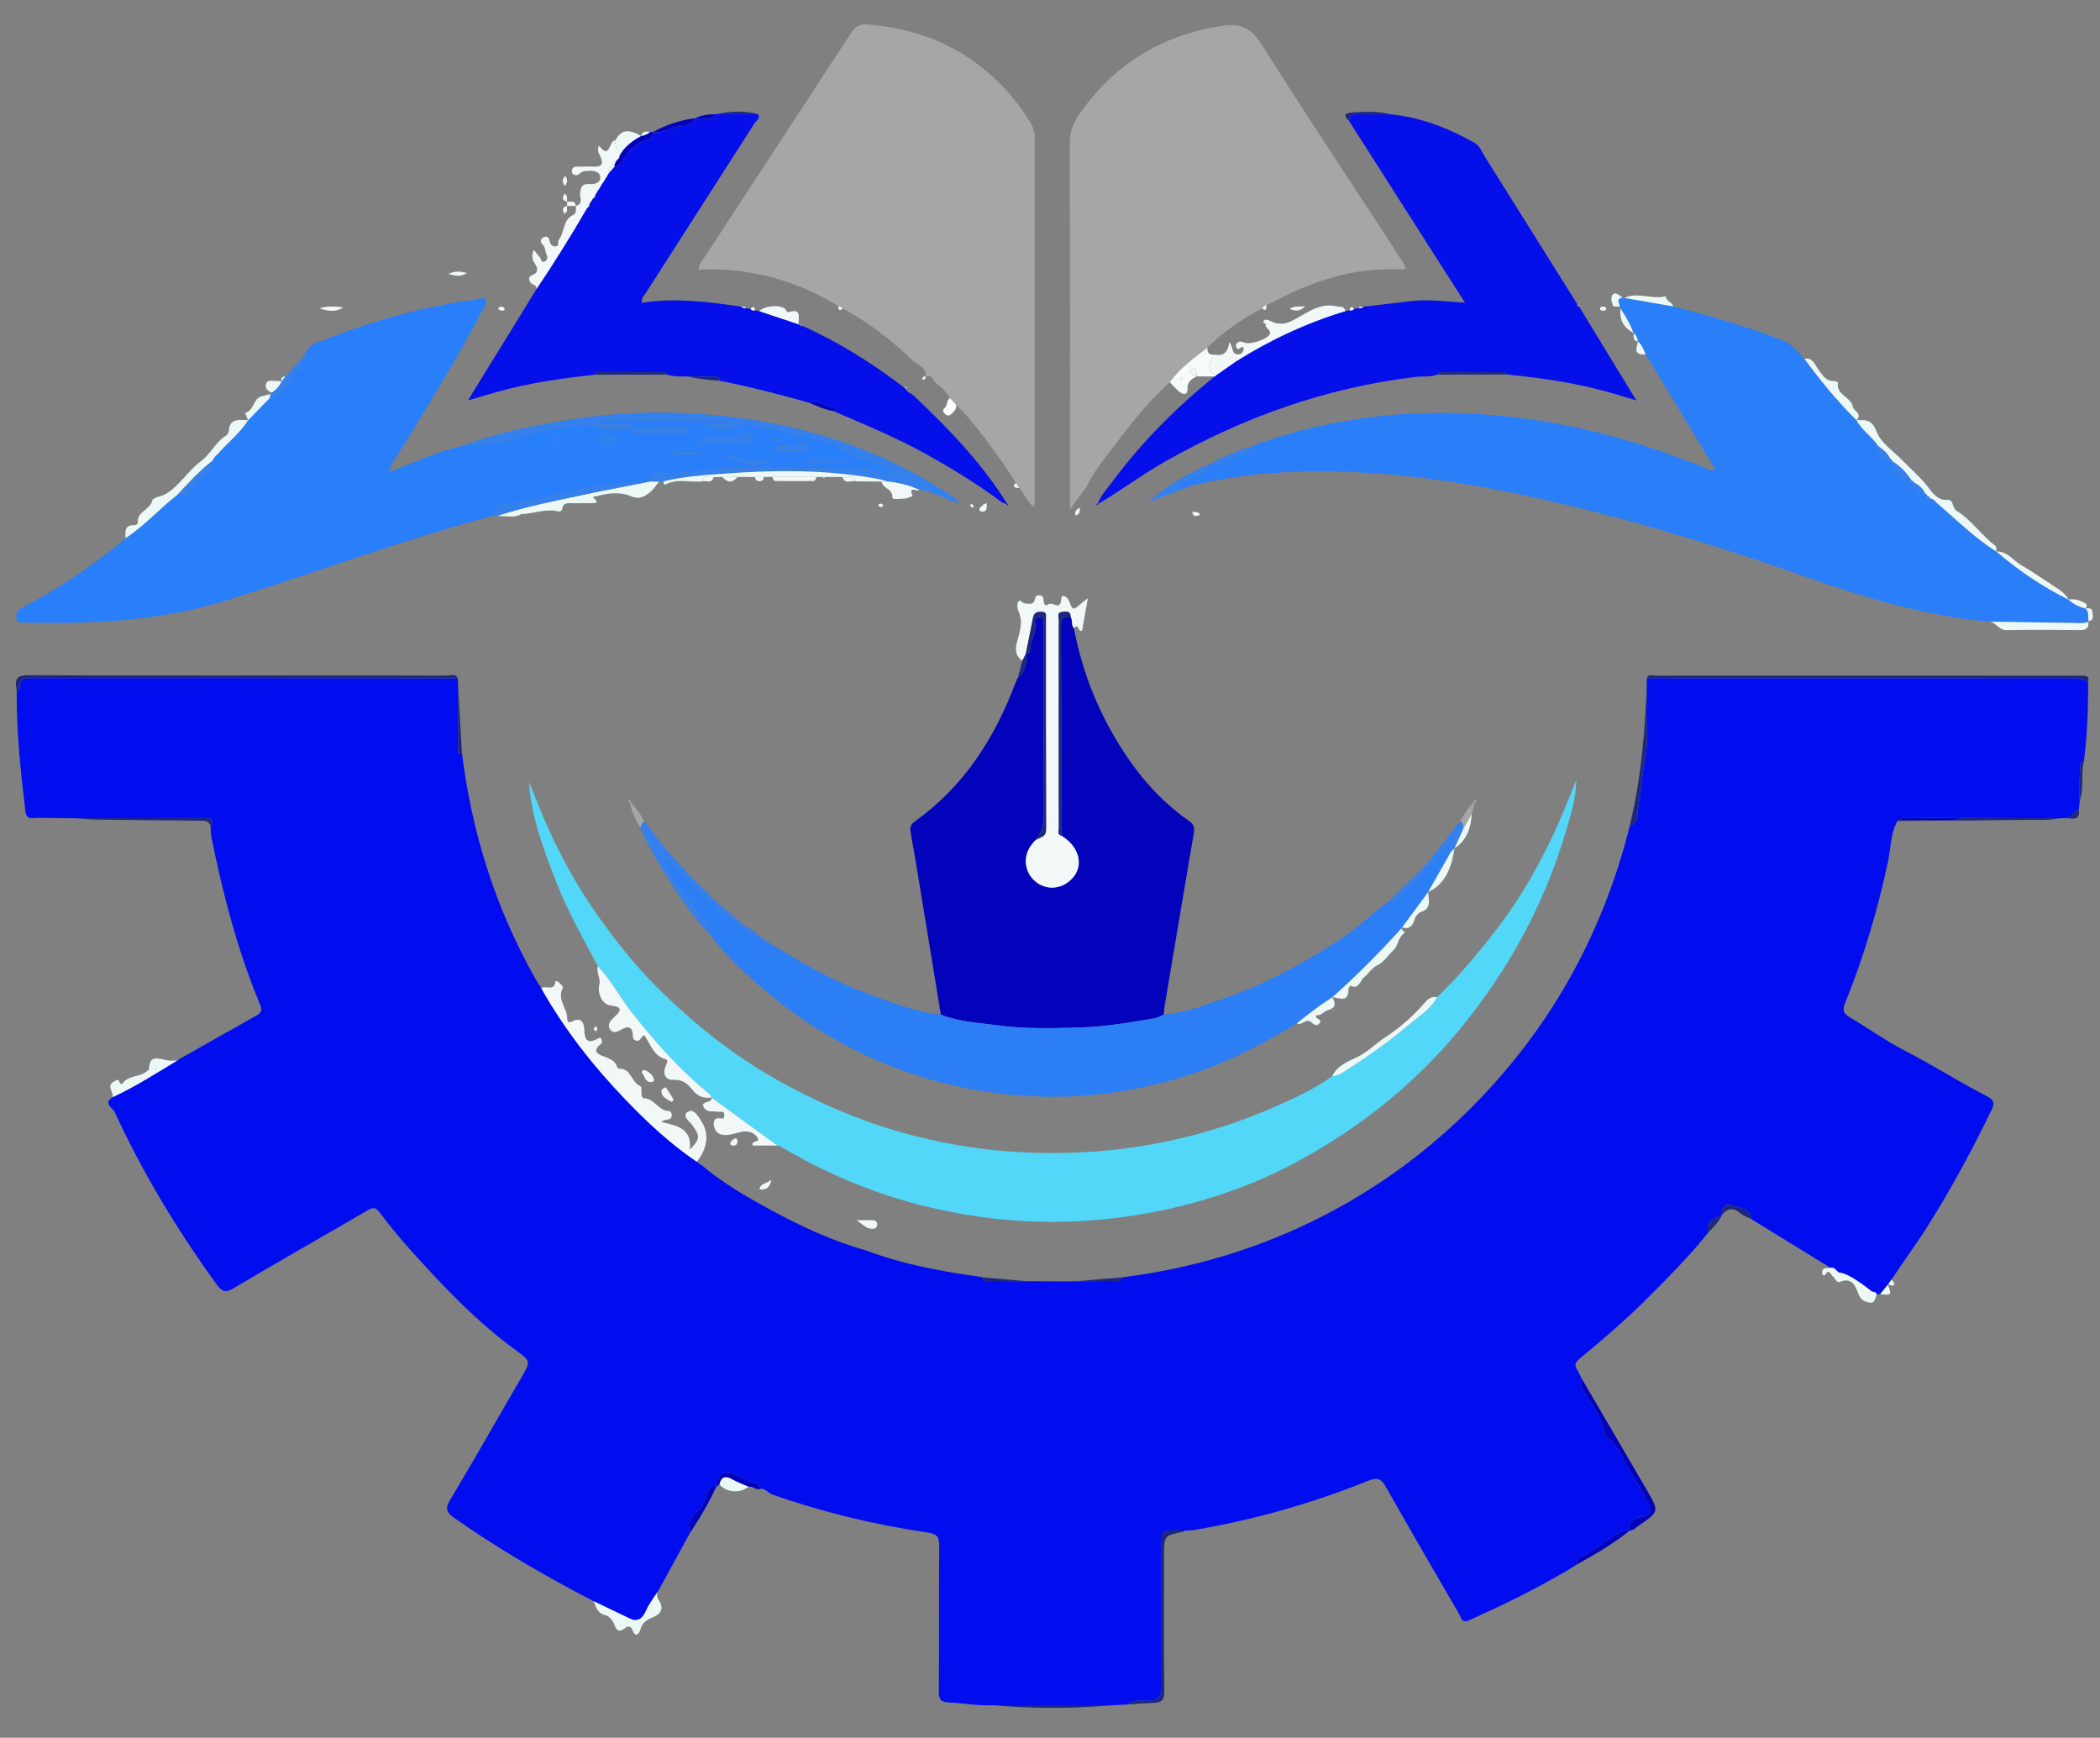 <?xml version="1.0" encoding="utf-8"?>
<!-- Generator: Adobe Illustrator 23.0.0, SVG Export Plug-In . SVG Version: 6.00 Build 0)  -->
<svg version="1.1" id="Layer_1" xmlns="http://www.w3.org/2000/svg" xmlns:xlink="http://www.w3.org/1999/xlink" x="0px" y="0px"
	 viewBox="0 0 1685.68 1394.87" style="enable-background:new 0 0 1685.68 1394.87;" xml:space="preserve">
<rect x="0" y="0" width="1685.68" height="1394.87" fill="#808080" stroke="none"/>
<style type="text/css">
	.st0{fill:#010DEF;}
	.st1{fill:#2A7EF8;}
	.st2{fill:#A6A6A6;}
	.st3{fill:#297EF9;}
	.st4{fill:#0203BA;}
	.st5{fill:#52D7F8;}
	.st6{fill:#050FEA;}
	.st7{fill:#2C7EF5;}
	.st8{fill:#F2F7F7;}
	.st9{fill:#3480EC;}
	.st10{fill:#ECF8F6;}
	.st11{fill:#1D277E;}
	.st12{fill:#F6FBFA;}
	.st13{fill:#FDFDFD;}
</style>
<g>
	<path class="st0" d="M1523.07,659.03c-5.56,9.95-5.21,21.35-7.47,32.06c-8.24,38.9-19.47,76.86-34.37,113.69
		c-2.48,6.12-1.72,8.74,4.01,12.09c14.73,8.61,28.88,18.83,43.77,26.47c22.53,11.57,43.75,25.26,66.22,36.75
		c5.49,2.81,5.95,5.52,3.47,10.66c-15.47,32.09-32.4,63.34-51.38,93.52c-9.16,14.56-19.45,28.3-28.84,42.67
		c-0.92,1.25-1.84,2.49-2.76,3.74c0,0-0.34,0.55-0.34,0.55c-2.06,2.52-4.13,5.04-6.19,7.57c-0.95,0.03-1.91,0.07-2.86,0.1
		c-0.54-2.22-2.79-1.6-4.13-2.5c-2.04-1.56-4.08-3.11-6.12-4.67c-5.69-3.96-11.25-8.17-18.1-10.04c-0.54-0.24-1.09-0.26-1.66-0.08
		c-2.36-1.19-3.37-4.75-6.89-3.92c-21.18-13.02-42.37-26.05-63.55-39.07c-0.94-7.63-6.98-8.45-12.84-10.26
		c-8.39-2.59-10.29-1.61-11.33,7.82c0,0,0.2-0.14,0.2-0.14c-6.76,1.96-12.67,4.6-10.79,13.47c-14.43,18.02-30.57,34.37-46.87,50.74
		c-17.88,17.98-36.91,34.41-56.4,50.44c-3.32,2.73-4.2,5.09-1.89,8.74c1.38,2.18,2.37,4.61,3.54,6.92
		c-0.23,2.89-0.94,5.92,0.57,8.58c6.72,11.79,16.13,22.23,17.92,36.47c0.12,0.99,1.1,2.15,2,2.73c5.37,3.4,8.45,7.89,11.37,13.9
		c6.41,13.15,15.08,25.21,21.58,38.45c3.24,6.6,1.77,10.28-5.59,11.33c-6.74,0.96-9.92,4.08-9.36,10.88c0,0,0.06-0.07,0.06-0.07
		c-1.44-0.02-3.05-0.46-4.3,0.02c-13.62,5.19-23.42,16.79-36.99,22.17c-1.57,0.62-0.95,3.14-0.68,4.86
		c-27.73,17.36-57.16,31.41-86.85,44.98c-6.03,2.75-6.33-2.29-7.89-4.96c-19.76-33.94-39.5-67.9-58.82-102.09
		c-3.68-6.51-6.65-8.07-14.11-5.06c-45.08,18.17-91.64,31.4-139.59,39.55c-2.57,0.44-5.23,0.39-7.83,0.56
		c-1.45-0.07-2.9-0.19-4.36-0.21c-14.4-0.18-14.29-0.18-14.26,13.97c0.07,37.33-0.06,74.65,0.11,111.98
		c0.04,7.91-3.45,10.8-11.08,10.91c-5.3,0.08-11.2-1.66-15.8,2.84c-4.3,0.22-8.6,0.43-12.89,0.65c-31.97,0-63.95,0-95.93,0
		c-12.01,0.5-23.84-1.69-35.77-2.29c-5.75-0.29-7.45-2.66-7.4-8.63c0.32-39.09-0.03-78.19,0.31-117.29c0.07-7.53-2.3-9.42-9.7-10.51
		c-42.37-6.2-83.86-16.27-124.31-30.44c-3.29-1.15-5.26-4.78-9.15-4.64c-0.85-1.49-1.58-4.16-2.58-4.27
		c-7.11-0.76-12.67-5.18-19.06-7.44c-8.63-3.05-13.87,1.16-14.32,10.39c0,0,0.1-0.07,0.1-0.07c-4.61-1-5.98,2.01-7.22,5.57
		c-1.68,4.81-3.21,10.02-7.16,13.34c-5.93,4.97-8.23,10.83-6.87,18.31c-8.22,15.05-16.45,30.1-24.67,45.15
		c-0.35,0.57-0.71,1.14-1.06,1.71l-0.55,0.25c0,0-0.05,0.6-0.04,0.6c-2.9,4.65-6.38,9.05-8.56,14.02
		c-3.06,6.97-7.01,10.06-14.36,6.1l-0.02-0.01c-9.31-4.46-18.62-8.92-27.94-13.39c-38.61-20.06-76.21-41.79-111.85-66.87
		c-6.11-4.3-7.54-7.21-3.37-14.21c19.87-33.32,39.06-67.05,58.52-100.62c5.77-9.95,5.94-11.37-3.77-18.36
		c-32.65-23.49-60.13-52.39-86.76-82.17c-8.55-9.56-16.75-19.49-24.43-29.76c-3.35-4.48-5.56-4.16-9.85-1.65
		c-35.77,20.9-71.82,41.32-107.45,62.46c-6.77,4.02-9.5,2.56-13.67-3.2c-31.59-43.59-59.32-89.45-81.8-138.38
		c-1.47-3.2-9.63-6.75-1.7-11.73c18.14-8.46,35-19.16,52.04-29.55l0.45,0.07c0,0,0.15-0.43,0.15-0.43c0.65-0.42,1.31-0.84,1.96-1.26
		c20.29-11.48,40.55-23.03,60.9-34.4c3.72-2.08,4.86-4.24,3.13-8.39c-18.16-43.46-29.94-88.79-39.26-134.83
		c-0.57-2.82-0.39-5.79-0.56-8.67c3.6-6.34-0.56-6.67-5.18-6.66c-33.84,0.08-67.68,0.15-101.52,0.23c-1.18-0.02-2.37-0.05-3.54-0.07
		c-7.75-0.1-15.5-0.19-23.26-0.29c-2.92,0.04-5.86-0.14-8.75,0.16c-4.55,0.48-6.05-1.64-6.55-5.91
		c-3.79-31.88-7.17-63.78-6.91-95.95c0.89-0.64,2.6-1.34,2.55-1.9c-0.76-8.66,4.59-8.66,10.99-8.64
		c52.23,0.11,104.47-0.06,156.7-0.04c61.28,0.03,122.55,0.17,183.83,0.26c0.03,0.72,0.06,1.44,0.09,2.15
		c0.09,18.48,0.19,36.97,0.25,55.45c0.01,2.66-0.13,5.19,2.89,1.39c7.76,64.07,26.72,124.52,58.34,180.89
		c1.71,3.04,3.65,5.96,5.49,8.93c18.49,32.9,41.63,62.33,67.69,89.46c17.54,18.26,36.05,35.49,57.11,49.76
		c0.52,0.41,1.04,0.82,1.55,1.22c0.44,0.34,0.88,0.69,1.33,1.03c0.49,0.29,0.98,0.58,1.48,0.87c16.77,14.21,35.74,25.08,54.92,35.49
		c24.6,13.35,49.9,25.2,77.01,32.72c29.35,11.1,59.99,16.63,90.9,21c0.86,0.12,1.71,0.34,2.56,0.51c0.32,4.36,3.76,2.81,5.97,2.86
		c9.86,0.21,19.73,0.16,29.6,0.2c10.52,0.05,21.05,0.09,31.56,0.14c-0.01,0,0.8-0.02,0.8-0.02l0.81,0.01
		c1.76-0.02,3.52-0.05,5.27-0.07c10.45-0.06,20.91-0.04,31.36-0.26c2.24-0.05,5.63,1.41,6.03-2.86
		c57.25-7.21,111.79-23.56,163-50.09c41.61-21.56,79.35-48.84,112.93-81.63c65.84-64.29,109.38-141.4,131.78-230.54
		c4.44-1.49,6.04-5.08,6.26-9.26c0.41-7.73,2.36-15.39,2.96-22.81c1.19-14.58,5.53-28.77,4.63-43.63
		c-0.82-13.6-0.18-27.29-0.19-40.95c0.01-0.6,0.03-1.21,0.04-1.81c2.04-0.11,4.08-0.3,6.11-0.3c111.75,0.02,223.5,0.08,335.24-0.02
		c4.83,0,9.02,0.81,12.85,3.65c0.17,21.17-0.67,42.29-3.39,63.3c-0.91,0.53-2.61,1.04-2.62,1.6c-0.29,9.88-2.04,19.73-0.65,29.64
		c-0.24,2.52-0.48,5.05-0.71,7.56c-4.3,0.56-5.41,5.64-9.41,6.63c-1.97,0.05-3.94,0.1-5.9,0.14c-26.28-0.09-52.57-0.18-78.86-0.26
		c-11.98-0.02-23.96-0.26-35.92,0.05c-4.72,0.12-9.79-1.91-14.2,1.48C1523.89,658.32,1523.43,658.62,1523.07,659.03z"/>
	<path class="st1" d="M1342.96,245.9c29.52,7.58,58.7,16.09,87.25,26.95c8.49,3.23,12.63,9.68,18.28,15.24
		c12.73,17.42,26.38,34.06,41.77,49.22c0,0-0.02-0.02-0.02-0.02c4.34,8.3,12.65,13.26,17.65,21c-0.22,6.37,1.62,10.81,9.21,9.93
		l-0.08,0.17c0,1.13,0.58,1.74,1.68,1.89l0.14-0.06c0.97,7.33,8.43,14.76,15.69,15.62l-0.04,0.18c0.14,1.13,0.76,1.7,1.91,1.67
		l0.13-0.1c-0.75,6.57,1.96,9.62,8.71,8.55l-0.03,0.25c-0.11,1.18,0.44,1.78,1.6,1.86l-0.11,0.09c0.34,1.29,1.27,1.76,2.51,1.8
		c2.74-0.09,3.87,2.25,5.58,3.71c15.61,13.28,30.13,27.87,47.62,38.84c0,0-0.01-0.02-0.01-0.02c17.8,15.16,36.95,28.3,57.98,38.62
		c0,0-0.08-0.05-0.08-0.05c3.95,3.67,8.63,5.95,13.83,7.24c0,0,0.06-0.07,0.06-0.08c2.7,2.99,1.85,6.76,2.24,10.26
		c0,0-0.13,0.45-0.13,0.45c-3.32,1.53-6.85,1.01-10.3,0.97c-22.89-0.3-45.77-0.7-68.66-1.06c-51.88-4.48-101.19-19.34-149.96-36.69
		c-49.72-17.69-100.08-33.4-150.99-47.34c-1.39-0.38-2.88-0.37-4.32-0.54c-0.5-0.29-0.97-0.72-1.52-0.86
		c-88.67-23.09-178.13-40.34-270.44-33.78c-21.35,1.52-42.59,4.85-63.45,10.03c-3.1-0.56-6.73,1.32-9.61-1.78
		c8.17-5.44,19.44-5.23,23.98-15.46l0.55-0.43l0.7,0.02c10.71,2.44,17.64-6.69,26.85-9.01c2.21-0.56,7-0.19,6.85-5.03
		c0.46-0.35,0.87-0.85,1.38-1.03c71.55-25.77,145.04-31.1,219.97-20.7c48.51,6.74,95.11,20.45,140.42,38.84
		c2.61,1.06,5.4,3.38,9.08,1.38c-18.76-30.98-37.33-61.64-55.89-92.29c-1.69-3.61-2.97-7.47-6.12-10.21l-0.01-0.02
		c-0.48-2.63-1.31-5.07-3.62-6.71l-0.13-0.21c-2.35-7.04-6.29-13.25-10.23-19.46c-0.18-0.56-0.36-1.12-0.53-1.68
		c-0.5-2.77-3.49-6.32,2.26-7.1c0.42,0.42,0.89,0.49,1.42,0.21C1316.99,241.4,1329.98,243.65,1342.96,245.9z"/>
	<path class="st2" d="M815.52,387.86c-0.09-0.57-0.34-1.06-0.73-1.48c-4.53-6.75-8.84-13.66-13.64-20.22
		c-10.48-14.33-20.88-28.74-33.61-41.24c-1.67-1.8-3.33-3.6-5-5.4c-3.08-5.16-7.34-9.18-12.16-12.67c-1.37-3.1-2.98-5.86-7.14-4.87
		l-0.09-0.09c0.52-7.48-6.71-8.88-10.54-12.53c-17-16.18-35.28-30.82-56.24-41.77c-0.77-1.42-2.14-1.63-3.55-1.78
		c-31.7-20.58-74.14-31.74-111.99-29.28c-0.08-4.77,3.34-7.94,5.54-11.31c38.86-59.67,77.97-119.18,116.86-178.83
		c3.18-4.88,6.5-7.3,12.68-6.8c37.12,3.03,70.4,14.99,98.73,39.95c13.1,11.54,23.92,24.65,32.82,39.53
		c1.98,3.32,3.14,6.74,3.14,10.74c-0.06,97.93-0.03,195.86-0.04,293.78c0,0.79-0.29,1.59-0.62,3.33
		c-5.8-4.18-7.48-10.74-11.67-15.25C817.34,390.41,816.43,389.14,815.52,387.86z"/>
	<path class="st2" d="M1013.08,247.67c-16.14,8.33-30.91,18.58-43.86,31.37c-10.95,8.31-22.06,16.45-30.23,27.77
		c-15.01,13.63-28.05,29.04-40.13,45.23c-9.34,12.52-19.82,24.3-26.66,38.57c-3.89,5.3-7.78,10.59-13.33,18.16
		c0-5.63,0-8.67,0-11.71c0-93.76,0.11-187.53-0.17-281.29c-0.03-8.67,2.09-16.01,6.82-22.92c27.87-40.72,66.01-64.39,114.99-72.03
		c15.66-2.44,23.87,1.71,32.23,14.95c34.25,54.26,69.77,107.72,104.82,161.47c2.86,4.39,5.51,8.94,8.62,13.16
		c3.96,5.37,1.67,6.17-3.61,5.9c-26.13-1.37-51.04,4.35-75.07,14c-10.53,4.23-20.55,9.71-30.8,14.61
		C1015.05,245.25,1013.85,246.17,1013.08,247.67z"/>
	<path class="st3" d="M395.57,414.08c-72.83,19.25-143.26,46.03-215.14,68.24c-52.57,16.24-106.75,18.71-161.28,17.42
		c-2.49-0.06-5.48,0.51-6.04-3.37c-0.62-4.35,1.03-6.7,5.1-8.81c28.61-14.84,55.13-32.89,80.14-53.19c0.89-0.73,1.66-1.61,2.49-2.42
		c15.37-10.07,27.55-23.96,41.98-35.16c2.94-0.68,7.22,2.27,8.7-1.55c1.76-4.56,5.6-6.75,8.33-10.13c3.94-4.88,11.7-7.2,10.92-15.41
		c0.65-2.75,3.04-4.12,4.73-6.05c7.77-8.89,17.33-16.17,23.68-26.34c0,0-0.03,0.03-0.03,0.03c5.74-5.9,11.47-11.8,17.21-17.69
		c6.85-2.83,14.18-7.45,16.77-13.04c2.62-5.64,5.4-10.51,9.62-14.73c2.21-2.21,1.91-4.71,1.94-7.31c1.88-5.14,6.04-8.02,10.54-10.55
		c3.08,0.27,5.62-1.36,8.32-2.42c37.88-14.82,76.87-25.5,117.21-31.01c2.98-0.41,7.16-2.87,8.96,0.05c1.88,3.05-1.5,6.46-3.06,9.46
		C367.6,286.9,345.59,322,324.12,357.41c-4.09,6.74-9.24,12.96-12.47,21.68c4.03-1.56,6.71-2.6,9.39-3.63
		c16.28-6.3,32.26-13.48,49.39-17.35c7.45,0.35,15.25-2.79,21.66-2.38c14.31,0.92,25.96-6.53,38.88-9.1
		c16.31-3.24,32.26-6.1,48.82-5.86c0.61,4.19,3.88,3.45,6.63,3.47c7.15,0.06,14.3,0.02,21.45,0.03c0.31,2.44,1.75,3.49,4.15,3.47
		c12.8-0.06,25.6-0.09,38.41-0.18c1.34-0.01,2.01-0.87,1.49-3.3c-14.52,0-29.29,0-44.06,0c-0.6-4.21-3.87-3.45-6.62-3.47
		c-7.15-0.06-14.3-0.03-21.44-0.04c0.61-4.37,4.02-3.48,6.78-3.46c6.68,0.04,13.54,1.21,19.97,0.73
		c21.58-1.59,43.14-0.12,64.68-0.76c4.22-0.12,8.54-0.35,12.19,2.95c-6.12,1.75-12.6-1.04-18.17,2.95
		c9.48-0.24,19.05,3.88,28.37-1.71c2.73-1.64,6.17-0.76,9.33,0.35c11.5,4.03,24.8,1.32,35.28,9.35c0.56,0.43,1.72,0.19,2.58,0.09
		c9.92-1.17,18.79,2.54,27.83,5.75c8.3,2.95,15.67,10.07,23.07,11.35c9.23,1.59,16.82,5.27,25.28,8.45
		c-2.95,2.92-6.54,3.44-9.35,2.33c-16.62-6.58-33.78-3.23-50.74-3.28c-23.31-0.07-46.62,0.3-69.91-0.12
		c-19.38-0.35-38.26,6.22-57.74,3.63c-0.29-0.04-0.58,0.01-0.87,0.01c-4.96-0.13-6.84,2.46-6.32,7.17l-0.09-0.06
		c-12.7-0.74-25.1,1.47-37.65,2.83c-8.95,0.97-17.61,3.15-26.11,5.08c-15.74,3.57-31.39,7.24-47.34,9.86
		C405.15,405.19,395.98,403.67,395.57,414.08z M592.63,368.97c-3.75-5.66-7.67-3.52-11.53-2.01c3.46,2.74,7.31,1.41,11.47,2.38
		c3.85,4.01,20.36,4.64,27,0C609.93,369.34,601.01,369.34,592.63,368.97z M564.02,354.8c10.76-0.01,21.52,0.08,32.28-0.08
		c2.66-0.04,6.11,1.4,7.58-2.34c0.36-0.9,0.16-2.59-0.47-3.21c-2.36-2.32-6.22-2.3-8.15-1.03c-7.53,4.99-15.72,2.46-23.6,3.18
		c-2.92,0.27-6.78-1.37-7.65,3.47c-1.55,0.25-3.51-0.5-4.3,1.53c-0.13,0.33,0.78,1.48,1.31,1.56
		C563.33,358.26,563.73,356.54,564.02,354.8z M621.19,358.86c0.06,0.96,0.12,1.91,0.17,2.87c7.67,0,15.35,0.02,23.02-0.01
		c2.47-0.01,3.79-1.4,3.59-3.83c-0.22-2.67-2.58-3.8-4.32-2.75C636.69,359.34,628.67,357.66,621.19,358.86z M649.5,369.71
		c0,0.58,0,1.16,0,1.75c9.1,0,18.2,0,27.3,0c0-0.58,0-1.16,0-1.75C667.7,369.71,658.6,369.71,649.5,369.71z M562.82,363.06
		c-7.95,0-15.9,0-23.84,0C546.9,365.26,554.85,365.85,562.82,363.06z M496.08,352.76c-5.04-1.23-10.11-2.29-15.09,0.51
		C486,354.86,491.01,355.42,496.08,352.76z M451.61,352.68c-3.43-1.73-5.8-2.07-8.14,0.75C446.33,355.04,448.6,355.51,451.61,352.68
		z M626.14,353.83c0.19-2.19-1.13-2.41-2.16-2.32c-0.96,0.08-2.45,0.59-2.68,1.26c-0.53,1.55,1.04,1.79,2.09,1.79
		C624.35,354.56,625.33,354.06,626.14,353.83z M685.73,369.84c-0.51-0.16-0.82-0.26-1.14-0.36c0.06,0.21,0.12,0.43,0.18,0.64
		C685.01,370.05,685.25,369.98,685.73,369.84z"/>
	<path class="st4" d="M862.07,504.26c7.15,38.39,22.12,73.53,44.24,105.63c13.2,19.17,29.12,35.77,48.21,49.15
		c3.71,2.6,4.53,5.19,3.8,9.46c-7.97,46.57-15.77,93.17-23.58,139.76c-0.34,2.01-0.41,4.07-0.6,6.1c-2.4,1.04-4.7,2.62-7.2,3.03
		c-20.03,3.32-40.07,6.85-60.4,7.39c-21.79,0.58-43.65,1.25-65.34-1.71c-15.45-2.11-31.23-2.72-45.98-8.67
		c-6.12-37.39-12.23-74.78-18.38-112.17c-1.85-11.22-3.82-22.41-5.78-33.61c-0.63-3.57-0.69-6.42,2.97-9.03
		c39.46-28.07,64.32-66.85,81.09-111.47c0.51-1.36,1.24-2.64,1.86-3.95c6.3-5.11,7.39-11.95,6.48-19.46l-0.08,0.15
		c1.93-0.12,3.62-0.85,3.52-3.01c-0.37-7.58,5.6-13.96,3.92-21.84c-0.49-2.31,0.37-4.83,3.68-4.63c3.39,0.21,3.08,2.86,3.16,5.16
		c0.06,1.75,0.02,3.5,0.02,5.25c-0.01,44.88,0.01,89.76-0.05,134.64c-0.01,11.85,2.34,24.23-6.83,34.28
		c-1.26,1.58-2.65,3.08-3.77,4.76c-5.75,8.62-4.49,19.94,2.94,27.06c7.79,7.47,19.29,7.98,27.84,1.24
		c12.88-10.16,10.21-27.08-5.84-36.99c-0.07-56.22-0.06-112.44-0.34-168.66c-0.03-6.16,2.46-7.71,7.8-6.96
		C861.27,497.9,859.64,501.67,862.07,504.26z"/>
	<path class="st5" d="M479.92,775.61c-11.57-21.77-23.81-43.25-32.86-66.23c-10.4-26.42-20.54-53.02-22.51-81.93
		c5.15,12.47,9.97,25.09,15.51,37.39c11.89,26.39,26.14,51.44,43.19,74.9c12.99,17.88,26.73,35.17,42.29,50.82
		c30.01,30.19,62.86,56.7,100.36,77.42c25.02,13.82,50.73,25.68,77.79,34.79c54.27,18.26,110.12,25.21,167.1,22.04
		c53.03-2.95,104.09-15.15,152.8-36.53c15.87-6.97,31.64-14.27,45.82-24.45c3.25-0.19,6.05-1.31,8.85-3.1
		c19.02-12.16,37.49-25.13,54.65-39.77c7.32-6.25,16.06-11.37,20.62-20.5c18.29-17.51,34.33-36.9,49.68-57.07
		c18.95-24.9,33.88-51.91,46.73-80.21c5.27-11.61,9.8-23.56,15.43-37.2c-0.42,15.93-4.83,29.17-8.74,42.34
		c-17.34,58.4-46.03,110.63-84.76,157.77c-35.24,42.9-77.62,76.88-125.7,103.71c-31.7,17.68-65.62,30.53-101.11,38.99
		c-35.92,8.56-72.34,12.58-109.16,11.89c-33.56-0.63-66.6-5.47-99.21-13.95c-39.38-10.24-76.15-26.21-111-46.93
		c-0.46-0.27-1.14-0.17-1.72-0.24c-17.62-12.85-35.25-25.69-52.87-38.54c0,0,0.02,0.02,0.02,0.02c-0.54-0.99-0.84-2.28-1.66-2.93
		c-23.71-19.01-43.5-41.64-62.31-65.39C497.61,800.63,490.6,786.78,479.92,775.61z"/>
	<path class="st6" d="M1115.76,91.69c24.5,2.35,46.85,11.08,68.07,23.06c3.94,2.23,5.43,6.75,7.72,10.41
		c24.93,39.7,49.8,79.44,74.68,119.18c-0.2,0.94,0.14,1.48,1.14,1.52c0,0,0.23,0.28,0.23,0.28c15.07,24.72,30.15,49.45,45.92,75.32
		c-6.38-1.93-11.57-3.52-16.76-5.08c-28.51-8.59-57.81-12.84-87.34-15.78c-1.07-2.49-3.34-1.87-5.23-1.87
		c-15.01-0.02-30.02,0.01-45.03,0.11c-1.84,0.01-4.18-0.82-5.15,1.85c-5.9,2.13-12.13,1.21-18.19,1.93
		c-71.7,8.59-138.17,32.49-200.79,67.99c-18.27,10.35-35.04,22.96-53.04,33.66l-0.62-0.53c2.62-6.59,7.51-11.69,11.63-17.25
		c23.53-31.75,51.26-59.45,81.9-84.3c0.53-0.01,0.88-0.27,1.03-0.78c5.44-3.8,10.88-7.6,16.32-11.4l-0.05,0.05
		c27.45-17.28,56.59-30.88,87.64-40.31c1.14-0.23,2.28-0.46,3.42-0.69c1.41,0.27,2.73,0.25,3.62-1.12c1.16-0.21,2.32-0.42,3.48-0.63
		c1.49,0.31,2.83,0.05,3.91-1.1c12.45-1.46,24.91-2.83,37.34-4.41c14.22-1.8,28.39,0.16,44.35,1.13
		c-8.69-13.58-16.51-25.75-24.29-37.94c-22.91-35.92-45.81-71.84-68.71-107.76c0.05-3.75,1.29-5.73,5.71-5.57
		C1097.7,91.99,1106.73,91.71,1115.76,91.69z"/>
	<path class="st6" d="M557.27,94.99c0,0,0.46,0.06,0.46,0.06c5.64-1.02,12.36,3.46,16.87-3.32l0.28-0.35c0,0,0.42,0.17,0.41,0.18
		c11.07,0.04,22.15,0.07,33.23,0.11c2.18,3.57-1.47,5.11-2.8,7.19c-29.06,45.51-58.26,90.93-87.38,136.4
		c-1.35,2.11-3.64,3.88-3.08,7.8c26.84-4.25,53.38-0.82,79.91,3.15c1.09,1.1,2.4,1.4,3.89,1.1c1.15,0.23,2.3,0.46,3.46,0.69
		c0.93,1.36,2.25,1.33,3.65,1.06c1.14,0.24,2.28,0.48,3.42,0.72c10.51,3.52,21.02,7.03,31.53,10.55c0.83,1.35,2.16,1.48,3.56,1.45
		c29.23,13.28,56.24,30.19,81.65,49.73l0.37,0.34c1.23,2.34,3.22,3.76,5.63,4.68c0.56,0.52,1.13,1.05,1.69,1.57
		c3.96,3.83,7.91,7.66,11.87,11.5c23.26,22.59,44.88,46.57,62.17,74.17l-0.61,0.51c-3.4-0.39-5.61-2.94-8.14-4.75
		c-17.79-12.75-36.39-24.16-55.52-34.79c-23.97-13.32-49.24-23.76-74.35-34.61c0.03-1.2,2.87-2.96,1.08-3.01
		c-7.19-0.2-13.23-6.29-20.79-3.82c-23.82-6.65-47.74-12.85-72.01-17.66c-0.35-4.1-3.57-3.11-5.96-3.18
		c-6.4-0.19-12.8-0.17-19.2-0.23c-5.76-0.13-11.57,0.34-17.17-1.53c-0.49-1.81-1.99-1.87-3.43-1.87
		c-17.16-0.04-34.32-0.07-51.47-0.08c-1.44,0-2.94,0.12-3.24,2.04c-26.38,2.9-52.63,6.5-78.23,13.81c-7.3,2.08-14.59,4.2-23.26,6.71
		c2.08-3.47,3.25-5.48,4.47-7.45c16.82-27.29,33.64-54.58,50.46-81.86c0,0,0.02-0.03,0.02-0.03c14.23-21.14,27.7-42.76,40.46-64.81
		c1.36-0.74,1.93-1.94,2.04-3.42l-0.16,0.21c0.45-0.7,0.91-1.4,1.36-2.1c0.58-0.9,1.16-1.81,1.74-2.71c1.2-0.41,1.79-1.22,1.63-2.51
		c0.7-1.17,1.4-2.34,2.1-3.5c0.39-0.57,0.78-1.15,1.17-1.72c0.75-1.3,1.51-2.59,2.26-3.89c0.36-0.44,0.72-0.88,1.08-1.31
		c0.8-1.39,1.6-2.78,2.41-4.17c0.6-0.09,0.82-0.42,0.66-0.99c0.42-0.69,0.83-1.38,1.25-2.07c1.5-1.72,2.99-3.44,4.49-5.17
		c3.8,0.01,5.76-2.78,7.21-5.5c3.96-7.42,9.63-12.68,17.58-15.44c3.3-1.15,6.85-2.04,5.83-6.84c0,0,0.48-0.1,0.48-0.1
		c7.96,1.77,14.46-4.29,22.32-4.54C548.32,101.29,556.07,100.89,557.27,94.99z"/>
	<path class="st7" d="M755.21,814.4c14.74,5.95,30.52,6.56,45.98,8.67c21.68,2.97,43.55,2.29,65.34,1.71
		c20.33-0.54,40.37-4.07,60.4-7.39c2.5-0.41,4.81-1.99,7.2-3.03c19.1-1.6,36.7-8.76,54.42-15.17
		c30.58-11.06,58.78-26.81,86.08-44.42c14.48-9.34,26.57-21.5,40.42-31.51c2.59-0.09,5.06,0.07,7.21-2.18
		c6.02-6.32,12.22-12.48,18.52-18.52c1.98-1.89,2.24-3.92,1.92-6.32c0.41-0.45,0.81-0.91,1.22-1.36c4.19,1.18,7.46-1.41,8.46-4.38
		c1.25-3.72,3.95-6.03,5.99-8.86c3.76-5.22,5.71-2.87,6.22,2.26c-6.09,10.74-12.18,21.47-18.27,32.21c0,0,0.04-0.04,0.04-0.04
		c-6.93,9.4-13.85,18.8-20.78,28.21c-0.44,0.15-0.65,0.45-0.63,0.92c-17.56,19.38-35.94,37.93-55.51,55.3c0,0-0.1,0.09-0.1,0.09
		c-9.93,6.26-19.2,13.43-28.3,20.81c-25.97,15.77-52.65,30.01-81.58,39.75c-49.66,16.73-100.39,22.94-152.62,17.12
		c-75.78-8.45-141.85-38.49-198.97-88.59c-13.35-11.71-26.41-23.84-36.88-38.38c0.7-9.6-7.98-13.88-12.16-20.62
		c-6.57-10.62-15.31-19.89-22.03-30.43c-1.69-2.66-6.13-6.06-3.21-11.26c2.91,0.91,4.61,3.25,6.58,5.23
		c8.2,8.22,16.4,16.45,24.63,24.63c2.44,2.43,4.73,5.33,8.89,4.09c0.43-0.15,0.69,0,0.78,0.44c-0.07,2.92-0.25,6.12,2.79,7.63
		c6.23,3.09,11.1,7.79,16.14,12.4c1.16,1.06,3.82,0.5,5.79,0.68c0,0,0.06,0.01,0.06,0.01c1.28,4.82,4,7.69,9.4,6.93
		c28.66,18.64,58.09,35.85,90.37,47.55C717.36,805.22,735.55,812.47,755.21,814.4z"/>
	<path class="st8" d="M862.07,504.26c-2.43-2.59-0.79-6.36-2.64-9.12c-0.06-5.26-4.06-4.18-6.96-3.92
		c-4.16,0.37-2.57,4.02-2.57,6.25c-0.1,55.82-0.09,111.64,0,167.47c0,2.02-1.35,4.88,2.07,5.83c16.04,9.91,18.72,26.84,5.84,36.99
		c-8.55,6.74-20.05,6.23-27.84-1.24c-7.44-7.12-8.7-18.45-2.94-27.06c1.12-1.68,2.51-3.18,3.77-4.76c3.19-2.73,8.96-2.1,8.93-8.96
		c-0.23-56.39-0.11-112.77-0.15-169.16c0-2.39,0.92-5.47-3.48-5.54c-3.66-0.06-6.11,0.67-6.88,4.77
		c-1.82,9.71-3.88,19.37-5.84,29.05c0,0,0.08-0.15,0.08-0.15c-0.94,1.9-1.89,3.8-2.83,5.7c-8.22-5.61-4.49-13.95-2.85-20.21
		c1.89-7.19,2.7-13.33-0.4-20.1c-0.88-1.92-1.09-4.93-0.18-6.72c1.61-3.2,3.14,0.62,4.81,0.8c3.62,0.38,7.8,2.01,8.86-3.77
		c0.39-2.12,1.99-2.75,3.91-2.56c2.18,0.21,2.73,1.81,2.88,3.69c0.19,2.37,0.74,5.82,3.72,3.58c3.33-2.5,9.27,5.03,10.36-3.14
		c0.22-1.63-0.07-4.07,2.51-3.43c1.44,0.36,3.11,1.94,3.67,3.37c3.33,8.39,3.22,8.42,10.52,1.95c0.79-0.7,1.7-1.28,4.79-3.59
		c-1.82,10.23-3.23,18.19-4.58,25.78C865.25,508.15,866.03,499.38,862.07,504.26z"/>
	<path class="st9" d="M370.44,358.11c26.77-10.27,54.74-15.93,82.85-20.62c34.62-5.78,69.62-7.64,104.66-5.49
		c74.09,4.54,143.37,24.51,205.72,65.88c2.63,1.74,4.9,4.03,7.34,6.06l0.04-0.04c-11.52-2.06-21.29-9.49-33.05-10.83
		c0,0-0.11,0.13-0.11,0.13c-8.38-4-17.3-5.92-26.47-6.84c-1.64-0.53-3.25-1.25-4.93-1.57c-41.62-8.01-83.6-7.63-125.59-4.55
		c-16.22,1.19-32.57,2.25-48.48,6.23c-1.16,0.08-2.32,0.17-3.48,0.25c-2.29-0.06-4.59-0.11-6.88-0.17c-0.52-4.7,1.36-7.29,6.32-7.17
		c0.29,0.01,0.59-0.04,0.87-0.01c19.48,2.59,38.36-3.99,57.74-3.63c23.3,0.42,46.61,0.05,69.91,0.12
		c16.96,0.05,34.12-3.3,50.74,3.28c2.8,1.11,6.39,0.59,9.35-2.33c-8.46-3.19-16.05-6.86-25.28-8.45c-7.4-1.27-14.77-8.4-23.07-11.35
		c-9.04-3.21-17.91-6.92-27.83-5.75c-0.86,0.1-2.02,0.34-2.58-0.09c-10.48-8.03-23.78-5.32-35.28-9.35
		c-3.17-1.11-6.6-1.99-9.33-0.35c-9.32,5.58-18.89,1.47-28.37,1.71c5.57-3.99,12.05-1.2,18.17-2.95c-3.65-3.29-7.97-3.07-12.19-2.95
		c-21.55,0.63-43.1-0.84-64.68,0.76c-6.42,0.47-13.29-0.7-19.97-0.73c-2.76-0.01-6.17-0.9-6.78,3.46l-0.01,0.01
		c-16.56-0.24-32.51,2.61-48.82,5.86c-12.92,2.57-24.57,10.02-38.88,9.1C385.69,355.32,377.89,358.46,370.44,358.11z"/>
	<path class="st8" d="M559.31,932.53c-21.05-14.27-39.57-31.51-57.11-49.76c-26.07-27.13-49.2-56.56-67.69-89.46
		c3.18-2.88,10.61,3.03,11.26-5.48c0.07-0.87,1.95-0.13,2.8,0.76c1.39,1.46,3.94,3.02,2.98,4.96c-4.44,8.95,3.78,15.68,3.76,23.79
		c-0.01,3.23,1.26,4.01,4.41,2.37c7.24-3.77,9.2,2.03,9.3,6.77c0.18,8.54,2.62,11.71,10.82,7.21c1.15-0.63,2.23-1.03,2.9,0.24
		c0.7,1.33,0.77,3.13-0.44,4.07c-8.75,6.81,0.19,9.1,3.56,10.43c4.32,1.71,7.84,3.12,9.41,7.73c0.25,0.73,1.26,1.74,1.88,1.71
		c9.56-0.38,9.48,10.8,16.4,13.65c1.72,0.71,1.28,3.08,1.34,4.8c0.08,2.08,0.23,5.28,2.09,5.29c8.36,0.03,11.3,9.82,19.31,10.16
		c2.07,0.09,3.08,1.56,2.93,3.59c-0.35,4.98-5.52,1.97-8.15,5.35c11.98,2.7,24.64,4.91,22.65,22.09c8.49-8.85,8.36-10.62,2.13-19.47
		c-2.21-3.14-8.55-7.35-4.15-10.57c5.11-3.73,8.82,3.42,11.14,6.95C569.62,910.06,567.88,921.78,559.31,932.53z"/>
	<path class="st8" d="M486.75,142c-0.8,1.39-1.6,2.78-2.41,4.17c-0.43,0.38-0.79,0.82-1.08,1.31c-0.75,1.3-1.51,2.59-2.26,3.89
		c-0.39,0.57-0.78,1.15-1.17,1.72c-0.7,1.17-1.4,2.34-2.1,3.5c-0.54,0.84-1.09,1.67-1.63,2.51c-0.58,0.9-1.16,1.81-1.74,2.71
		c-0.45,0.7-0.91,1.4-1.36,2.1c0,0,0.16-0.21,0.16-0.21c-1.69,0.54-2.07,1.86-2.03,3.42c-12.76,22.05-26.23,43.67-40.46,64.81
		c0.27-3.55-3.72-3.14-4.99-5.37c-1.95-3.42-1-4.72,2.7-6.31c4.38-1.88,2.76-6.05,0.98-8.59c-2.48-3.53-2.6-6.62-0.96-11.2
		c2.1,2.59,3.66,4.46,5.14,6.39c1.06,1.39,0.91,4.67,3.99,2.86c2.04-1.21,2.17-3.39,1.19-5.41c-1.25-2.56-0.75-5.67-3.14-7.98
		c-1.77-1.71-2.17-4.47,0.6-5.82c2.51-1.22,4.6-0.2,4.99,2.85c0.36,2.78,2.22,4.47,4.57,4.48c3.62,0.01,1.55-3.78,2.77-5.31
		c4.91-6.1,3.05-16.04,11.68-20.08c2.82-1.32,1.96-4.56,2.08-7.12c0,0,0.01-0.01,0.01-0.01c5.77-1.39,3.29-6.09,3.37-9.35
		c0.13-5.16,1.33-8.59,7.32-8.2c4.42,0.29,9.3-0.9,8.85-5.7c-0.41-4.39-5.43-5.24-9.82-4.86c-2.31,0.2-4.59,0.03-6.44,1.95
		c-1.55,1.61-3.61,1.99-5.5,0.6c-1.3-0.95-1.32-2.52-0.74-3.95c1-2.48,3.29-2,5.23-2.04c4.06-0.09,8.14-0.18,12.2,0
		c6.35,0.28,7.87-2.33,5.25-7.94c-1.19-2.56-3.06-5.07-1.12-8.92c8.9,11.99,7.88-4.34,13-4.21c-0.7,4.65,3.28,7.96,3.53,12.33
		c-0.03,1.54-0.75,2.65-2.1,3.38c-0.44,0.69-0.88,1.37-1.32,2.06c0.14,0.67-0.09,1.17-0.69,1.49c-4.18,0.57-4.9,3.43-4.62,6.96
		c-0.42,0.69-0.83,1.38-1.25,2.07C487.13,141.31,486.91,141.64,486.75,142z"/>
	<path class="st8" d="M479.92,775.61c10.68,11.17,17.69,25.02,27.25,37.09c18.81,23.75,38.6,46.38,62.31,65.39
		c0.81,0.65,1.12,1.94,1.66,2.93c-6.18,0.64-11.22-0.83-15.28-6.17c-3.67-4.83-8.03-8.49-15.32-8.09
		c-6.51,0.36-8.88-4.84-6.12-11.29c0.84-1.96,2.29-4.58-0.09-5.22c-10.1-2.68-12.01-12.38-17.23-19.32
		c-2.81,0.75-2.75,5.7-6.74,4.28c-3.02-1.08-2.17-3.68-2.53-5.86c-1.12-6.74-5.44-4.84-9.05-2.89c-3.36,1.82-6.67,3.47-9.16-0.31
		c-2.37-3.6,0.39-6.93,2.84-9.19c5.87-5.4,8.3-8.62-2.67-9.97c-6.6-0.81-10.46-10.12-8.69-16.74
		C482.41,785.34,478.33,780.67,479.92,775.61z"/>
	<path class="st8" d="M1079.84,249.75c-31.06,9.43-60.2,23.03-87.65,40.31c-0.38-1.71-0.66-3.54-3.07-3.32
		c-0.93,0.08-1.79,0.67-1.37,1.66c0.86,2.04,2.92,1.24,4.49,1.61c-5.44,3.8-10.88,7.6-16.32,11.39c-8.77-4.91-4.31-10.9-1.39-16.77
		c6.97,1.31,11.42-1.2,12.15-10.06c3.62,3.73,1.48,9.92,7.1,9.89c3.38-0.02,4.24-2.42,4.65-5.13c-1.98-2.86-4.03,3.09-5.82-0.15
		c-0.74-1.34-0.64-2.98,0.55-4.03c1.78-1.56,3.73-0.89,5.72-0.1c4.62,1.83,18.22-2.66,20.25-6.56c1.97-3.8-4.19-4.75-3.04-8.39
		c0.04-0.12-3-0.89-1.61-2.76c0.49-0.66,2.27-0.86,3.25-0.56c2.5,0.76,4.81,2.56,7.31,2.77c3.41,0.3,6.25,0.57,10.43-1.3
		c11.92-5.34,22.7-15.94,37.72-12.32C1075.94,246.6,1079.33,245.46,1079.84,249.75z"/>
	<path class="st10" d="M1507.9,358.29c-5-7.74-13.31-12.71-17.65-21c7.1-0.23,12.36-0.86,16,9c3.31,8.95,13.21,15.55,20.46,22.94
		c7.03,7.16,14.62,13.57,20.9,21.71c2.98,3.87,7.48,10.98,15.67,10.33c5.15-0.41,3.52,6.42,7.27,8.72
		c11.94,7.31,19.73,19.4,30.79,27.83c1.6,1.22,1.16,3.15,1.11,4.87c-17.49-10.97-32.01-25.57-47.62-38.84
		c-1.71-1.45-2.84-3.8-5.58-3.71c-0.37-1.25-1.06-2.06-2.51-1.8c0,0,0.11-0.09,0.11-0.09c0.13-1.19-0.35-1.85-1.6-1.86
		c0,0,0.03-0.25,0.02-0.24c-1.79-3.98-4.77-6.76-8.71-8.56c0,0-0.13,0.1-0.14,0.1c-0.06-1.21-0.75-1.71-1.91-1.67
		c0,0,0.04-0.18,0.04-0.18c-4.18-6.26-9.17-11.71-15.69-15.63c0,0-0.14,0.06-0.15,0.06c0.02-1.15-0.42-1.88-1.68-1.89
		c0,0,0.08-0.17,0.07-0.16C1515.23,363.81,1511.64,360.98,1507.9,358.29z"/>
	<path class="st10" d="M199.19,337.3c-6.35,10.17-15.91,17.45-23.68,26.34c-1.69,1.94-4.08,3.31-4.73,6.05
		c-10.34,7.97-19.11,17.57-27.95,27.09c-14.42,11.2-26.61,25.09-41.98,35.16c-0.39-5.33-0.91-10.67,7.08-10.4
		c0.95,0.03,2.83-1.18,2.77-1.57c-1.44-9.2,9.57-10.4,11.45-17.95c0.79-3.19,7.22-3.29,10.98-5.56
		c11.31-6.85,17.73-18.54,27.92-26.02c8-5.87,11.78-15.35,20.11-20.6c1.14-0.72,2.38-2.28,2.45-3.52
		C184.23,335.26,192.17,337.13,199.19,337.3z"/>
	<path class="st9" d="M573.71,722.93c-4.16,1.24-6.45-1.66-8.89-4.09c-8.23-8.19-16.43-16.41-24.63-24.63
		c-1.97-1.97-3.67-4.32-6.58-5.23c-2.92,5.2,1.51,8.61,3.21,11.26c6.73,10.54,15.46,19.81,22.03,30.43
		c4.17,6.74,12.86,11.02,12.16,20.62c-15.8-15.69-27.39-34.52-39.05-53.22c-6.76-10.83-13.07-22.01-17.88-33.92
		c0.56-1.98,1.32-3.82,3.1-5.05c14.61,19.98,30.73,38.64,48.77,55.62C568.68,717.3,571.13,720.19,573.71,722.93z"/>
	<path class="st10" d="M522.07,386.54c2.29,0.06,4.59,0.11,6.88,0.17c-2.52,2.98-4.6,6.55-7.66,8.81
		c-4.37,3.23-8.07,5.74-15.25,2.64c-8.02-3.47-18.2-2.44-27.3,0.18c-0.53,0.15-4.16-0.45-1.54,2.01c4.09,3.84,0.13,3.4-1.81,3.48
		c-4.94,0.21-9.89,0.03-14.83,0.11c-3.89,0.06-8.5-1.22-9.35,4.92c-0.1,0.74-1.88,1.98-2.55,1.79c-10.36-2.88-20.16,1.83-30.26,2.04
		c-0.25-0.13-0.49-0.26-0.74-0.39c0.24,0.14,0.48,0.27,0.72,0.41c-6.32,3.48-13.08,1.18-19.64,1.54
		c22.96-7.65,46.69-12.22,70.29-17.27c17.59-3.76,35.29-7.01,52.94-10.49L522.07,386.54z"/>
	<path class="st4" d="M1308,1228.69c-0.56-6.8,2.62-9.92,9.36-10.88c7.36-1.05,8.83-4.73,5.59-11.33
		c-6.49-13.23-15.16-25.29-21.58-38.45c-2.93-6.01-6-10.5-11.37-13.9c-0.9-0.57-1.88-1.73-2-2.73
		c-1.78-14.24-11.2-24.69-17.92-36.47c-1.52-2.66-0.81-5.68-0.57-8.58c17.5,29.93,35.05,59.83,52.47,89.8
		c9.94,17.1,9.87,17.18-6.46,28.36C1313.17,1226.14,1311.14,1228.47,1308,1228.69z"/>
	<path class="st11" d="M367.45,544.49c-61.28-0.09-122.55-0.23-183.83-0.26c-52.23-0.02-104.47,0.15-156.7,0.04
		c-6.39-0.01-11.75-0.01-10.99,8.64c0.05,0.55-1.66,1.26-2.55,1.9c-0.09-0.87-0.14-1.75-0.28-2.6c-1.27-7.49,0.87-10.28,9.41-10.24
		c71.03,0.4,142.07,0.22,213.1,0.22c41.22,0,82.44-0.05,123.65,0.13C361.95,542.32,365.72,540.16,367.45,544.49z"/>
	<path class="st8" d="M571.11,881c17.62,12.85,35.25,25.69,52.87,38.54c-6.72,0-13.45,0-19.86,0c-1.28-4.72,6.57-2.08,3.83-6.45
		c-2.7-4.31-7.46-5.45-12.17-4.69c-4.24,0.68-8.2,2.49-12.69,2.66c-5.67,0.21-9-2.05-9.99-7.38c-0.93-5.02,1.35-6.99,6.46-5.79
		c1.42,0.33,1.77-1.28,1.82-2.43c0.07-1.48-0.11-2.99-2.07-3.15c-0.55-0.04-1.18,0.41-1.68,0.28c-4.31-1.07-10.11,0.86-12.65-3.6
		C561.63,883.12,572.09,886.11,571.11,881z"/>
	<path class="st11" d="M1676.09,547.97c-3.83-2.83-8.02-3.65-12.85-3.65c-111.75,0.1-223.5,0.04-335.24,0.02
		c-2.04,0-4.07,0.19-6.11,0.3c0.94-3.96,4.19-2.27,6.35-2.27c113.77-0.05,227.53,0,341.3,0.03
		C1673.39,542.4,1677.65,541.7,1676.09,547.97z"/>
	<path class="st10" d="M532.43,386.45c15.91-3.98,32.26-5.04,48.48-6.23c41.98-3.08,83.97-3.46,125.59,4.55
		c1.68,0.32,3.29,1.04,4.93,1.57c-1.21,0.07-2.42,0.14-3.64,0.21c-6.99-0.07-13.98-0.14-20.97-0.2c-1.83-6.31-7.03-2.33-10.56-3.46
		c-4.67-0.01-9.34-0.02-14.01-0.03c-0.58,0-1.17,0-1.75,0c-1.75,0-3.51,0-5.26,0c-11.7,0-23.39,0-35.09,0c-2.34,0-4.68,0-7.01,0
		c-2.34,0-4.68,0-7.02,0c-4.68,0-9.36,0-14.04,0c-4.1,0.01-8.21,0.02-12.31,0.04c-2.32,0.01-4.63,0.03-6.95,0.04
		c-3.13,0.64-7.6-2.18-8.82,3.41c-9.89,1.28-20.23-2.72-29.83,2.61C533.31,389.45,532.61,387.62,532.43,386.45z"/>
	<path class="st9" d="M521.98,386.48c-17.65,3.48-35.35,6.73-52.94,10.49c-23.6,5.04-47.33,9.62-70.29,17.27
		c-1.06-0.05-2.12-0.1-3.18-0.16c0.41-10.41,9.58-8.89,15.3-9.83c15.96-2.62,31.61-6.3,47.34-9.86c8.5-1.93,17.16-4.11,26.11-5.08
		C496.88,387.95,509.28,385.74,521.98,386.48z"/>
	<path class="st10" d="M504.38,1298.63c7.34,3.96,11.3,0.87,14.36-6.1c2.18-4.97,5.66-9.37,8.56-14.02
		c0.25,1.68-0.04,3.78,0.86,4.98c4.61,6.16,3.65,11.43-3.67,14.49c-5.04,2.1-9,4.24-10.48,10.21c-0.67,2.72-3.98,7.06-6.3,0.2
		c-1.03-3.04-3.61-3.43-5.51-1.89c-4.85,3.93-7.11,3.1-9.22-2.82c-1.06-2.97-4.25-6.58-7.1-7.24c-6.49-1.51-7.37-6.61-9.44-11.2
		c9.31,4.46,18.63,8.92,27.94,13.39c-1.09,0.24-2.43,0.18-2.62,1.68c-0.04,0.29,0.69,1,0.98,0.96
		C504.21,1301.05,504.18,1299.75,504.38,1298.63z"/>
	<path class="st12" d="M974.53,284.63c-2.91,5.87-7.38,11.86,1.39,16.77c-0.15,0.52-0.5,0.78-1.03,0.79
		c-4.8-0.01-9.6-0.02-14.39-0.03c-0.02-1.12,0.01-2.25-0.09-3.37c-0.18-2.23-1.06-4.22-3.61-2.92c-2.15,1.1-0.43,2.9,0.21,4.32
		c0.66,1.45,2.02,1.82,3.46,2c-4.02,2.16-7.59,4.16-7.26,10.02c0.27,4.75-3.28,4.89-6.37,2.42c-2.86-2.29-5.26-5.17-7.86-7.79
		c8.17-11.33,19.28-19.46,30.23-27.78C968.91,282.89,970.35,285.06,974.53,284.63z M947.14,304.39c0.48,0.21,1.07,0.69,1.42,0.55
		c0.35-0.14,0.45-0.89,0.67-1.37c-0.48-0.21-1.07-0.69-1.41-0.56C947.46,303.16,947.35,303.91,947.14,304.39z"/>
	<path class="st10" d="M1153.53,800.44c-4.56,9.14-13.3,14.25-20.62,20.5c-17.16,14.64-35.63,27.6-54.65,39.77
		c-2.81,1.8-5.6,2.91-8.85,3.1c4.22-9.01,13.38-11.95,21.16-15.89c7.82-3.95,13.63-10.24,20.81-14.89
		c12.01-7.77,22.93-17.33,32.39-28.29C1146.32,801.8,1149.25,799.54,1153.53,800.44z"/>
	<path class="st10" d="M1069.46,800.5c19.57-17.37,37.95-35.92,55.51-55.3c0.14,1.72,3.64,2.97,2.14,3.97
		c-4.98,3.32-4.93,9.93-8.09,12.98c-4.32,4.18-8.25,10.17-12.83,12.32c-5.56,2.62-7.53,7.15-11.42,10.18
		c-2.98,2.32-3.86,10.1-10.7,6.54c-0.09-0.05-1.71,1.81-1.69,2.76C1082.64,805.31,1075.03,800.87,1069.46,800.5z"/>
	<path class="st10" d="M142.33,851.2c-17.04,10.39-33.9,21.09-52.04,29.55c1.44-4.16-5.86-9.49,1.82-12.93
		c1.67-0.75,2.81-2.24,3.67,0.58c0.4,1.33,1.97,2.17,2.54,1.35c4.77-6.78,13.71-5.05,19.43-9.76c0.65-0.53,1.86-1.05,1.86-1.59
		c0.11-12.58,8.1-8.42,14.91-7.24C137.06,851.6,139.73,851.21,142.33,851.2z M124.99,858.35c-0.13-0.23-0.25-0.46-0.38-0.7
		c-0.17,0.2-0.45,0.39-0.46,0.61c-0.02,0.22,0.22,0.46,0.35,0.69C124.65,858.75,124.82,858.55,124.99,858.35z"/>
	<path class="st10" d="M1597.37,499c22.89,0.37,45.77,0.76,68.66,1.06c3.44,0.05,6.98,0.56,10.3-0.97c0.48,4.74-1.36,6.71-6.41,6.66
		c-19.74-0.22-39.48-0.32-59.21,0.05C1604.64,505.91,1602.41,500.03,1597.37,499z"/>
	<path class="st10" d="M1490.27,337.31c-15.4-15.16-29.04-31.8-41.77-49.22c6.83-1.49,8.54,5.18,11.08,8.47
		c3.62,4.69,5.89,9.67,12.87,9.27c0.99-0.06,2.96,1,2.92,1.25c-1.84,9.96,10.39,11.23,11.92,19.44
		C1487.94,330.02,1495.25,331.88,1490.27,337.31z"/>
	<path class="st11" d="M1321.84,546.46c0.01,13.65-0.63,27.34,0.19,40.95c0.89,14.86-3.44,29.05-4.63,43.63
		c-0.6,7.43-2.55,15.09-2.96,22.81c-0.22,4.18-1.83,7.77-6.26,9.26C1317.26,624.75,1320.95,585.77,1321.84,546.46z"/>
	<path class="st11" d="M905.59,1368.13c4.6-4.5,10.5-2.77,15.8-2.84c7.64-0.11,11.12-2.99,11.08-10.91
		c-0.17-37.33-0.04-74.65-0.11-111.98c-0.03-14.14-0.14-14.15,14.26-13.97c1.46,0.02,2.91,0.14,4.36,0.21
		c-0.51,0.29-0.98,0.72-1.51,0.84c-15.13,3.28-15.12,3.28-15.12,19.25c0.01,36.38-0.2,72.77,0.2,109.14
		c0.07,6.58-2.14,8.75-8.09,8.98C919.49,1367.12,912.54,1367.69,905.59,1368.13z"/>
	<path class="st10" d="M1477.98,1021.69c6.85,1.87,12.4,6.08,18.1,10.04c-1.86,1.14-1.97,2.19-0.37,3.91
		c2.1,2.26,4.08,2.67,6.5,0.75c1.34,0.9,3.59,0.28,4.13,2.5c-0.94,2.98-1.33,7.31-5.34,6.71c-3.24-0.48-6.66-1.34-8.74-5.93
		c-2.65-5.82-4.53-15.22-15.5-10.65c-2.41,1.01-3.76-3.08-5.7-4.68c-1.53-1.26-3.08-6.57-5.97-0.93c-0.16,0.32-1.98,0.26-2.03,0.09
		c-0.31-1.06-0.73-2.35-0.38-3.3c1.21-3.33,4.45-1.83,6.78-2.53c3.51-0.83,4.52,2.73,6.89,3.92c0.26,0.73,0.51,1.46,0.77,2.19
		C1477.39,1023.09,1477.68,1022.39,1477.98,1021.69z"/>
	<path class="st10" d="M1660.41,481.28c-21.03-10.32-40.18-23.46-57.98-38.62c8.71-0.3,13.33,7.02,19.8,10.82
		c9.19,5.38,17.96,11.46,26.87,17.32C1653.44,473.65,1657.95,476.37,1660.41,481.28z"/>
	<path class="st11" d="M62.4,656.85c33.84-0.08,67.68-0.15,101.52-0.23c4.62-0.01,8.78,0.32,5.18,6.66
		c-1.36-4.78-5.08-4.49-8.97-4.52c-28.25-0.21-56.5-0.52-84.74-0.9C71.05,657.8,66.73,657.2,62.4,656.85z"/>
	<path class="st11" d="M1574.55,656.59c26.29,0.09,52.58,0.17,78.86,0.26c-8.66,1.82-17.46,1.14-26.18,1.25
		c-34.73,0.47-69.46,0.64-104.17,0.93c0.38-0.41,0.83-0.72,1.36-0.92c8.42,0.05,16.87,0.43,25.28,0.06
		C1557.98,657.82,1566.45,659.92,1574.55,656.59z"/>
	<path class="st8" d="M641.09,260.32c-10.51-3.52-21.02-7.03-31.53-10.55c3.68-4.28,16.27-5.52,20.61-1.85
		c0.99,0.84,1.29,3.13,2.93,2.62C644.16,247.06,640.57,255.33,641.09,260.32z"/>
	<path class="st9" d="M1164.6,683.9c-0.51-5.12-2.46-7.47-6.22-2.26c-2.04,2.83-4.74,5.14-5.99,8.86c-1,2.97-4.27,5.56-8.46,4.38
		c9.41-11.95,18.81-23.91,28.22-35.86c2.26,1.35,2.49,3.59,2.62,5.89c-2.43,5.39-4.86,10.77-7.28,16.16c0,0-0.01,0.02-0.01,0.02
		C1166.52,682.03,1165.56,682.97,1164.6,683.9z"/>
	<path class="st8" d="M707.79,386.56c1.21-0.07,2.42-0.14,3.64-0.21c9.17,0.92,18.09,2.84,26.47,6.84c-1.17,2.1-9.17-3.84-5.45,4.61
		c0.22,0.51-4.69,2.61-7.52,2.5c-3.03-0.12-8.73,1.2-8.62-1.19C716.63,392.12,708.29,392.14,707.79,386.56z"/>
	<path class="st10" d="M1041.06,821.39c9.1-7.39,18.37-14.55,28.3-20.81c3.13,4.73,2.8,8.62-3.22,10.16
		c-3.7,0.95-5.74,4.95-9.63,4.08c-1.23,3.76,5.35,2.87,2.83,6.38c-2.23,3.12-4.88,1.12-6.65-0.57
		C1048.36,816.5,1045.08,823.88,1041.06,821.39z"/>
	<path class="st4" d="M1266.08,1255.66c-0.27-1.72-0.89-4.24,0.68-4.86c13.57-5.37,23.37-16.98,36.99-22.17
		c1.25-0.48,2.86-0.03,4.3-0.02C1295.1,1239.24,1280.59,1247.45,1266.08,1255.66z"/>
	<path class="st10" d="M497.38,125.05c-0.26-4.38-4.23-7.68-3.53-12.33c4.88-8.6,10.06-9.48,20.97-3.55
		C507.69,113.02,501.3,117.68,497.38,125.05z"/>
	<path class="st4" d="M553.62,1230.81c-1.37-7.47,0.94-13.33,6.87-18.31c3.95-3.32,5.48-8.53,7.16-13.34
		c1.24-3.56,2.6-6.56,7.22-5.57C568.89,1206.63,561.6,1218.91,553.62,1230.81z"/>
	<path class="st10" d="M1164.6,683.9c0.96-0.94,1.92-1.87,2.88-2.81c-2.25,14.57-6.48,27.95-21.15,35.02
		C1152.42,705.38,1158.51,694.64,1164.6,683.9z"/>
	<path class="st9" d="M244.71,284.56c-0.03,2.59,0.27,5.1-1.94,7.31c-4.22,4.22-7.01,9.1-9.62,14.73
		c-2.59,5.59-9.92,10.21-16.77,13.04c0.26-1.11,0.52-2.22,0.78-3.34c0.6-0.16,0.94-0.55,1.01-1.17c3.41-2.28,6.11-5.18,7.78-8.97
		c0,0-0.07-0.04-0.07-0.04c1.06-1.3,2.13-2.6,3.19-3.9C234.28,296.33,239.49,290.44,244.71,284.56z"/>
	<path class="st10" d="M1125.59,744.28c6.93-9.4,13.85-18.8,20.78-28.21c0.34,6.29,3.14,13.35-6.35,16.18
		c-1.17,0.35-3.86,3.15-4.77,6.34C1134.21,742.23,1131.33,746.73,1125.59,744.28z"/>
	<path class="st10" d="M1342.96,245.9c-12.99-2.25-25.97-4.5-38.96-6.75c10.85-5.17,22.19,1.61,33.12-1.36
		C1337.15,241.88,1342.36,242.23,1342.96,245.9z"/>
	<path class="st11" d="M796.76,1368.78c31.98,0,63.96,0,95.93,0C860.71,1371.58,828.73,1371.57,796.76,1368.78z"/>
	<path class="st10" d="M600.97,1193.32c-7.17,5.69-18.18,4.77-23.53-1.96c1.53-6.04,4.77-7.08,10.17-4.05
		C591.85,1189.69,596.5,1191.34,600.97,1193.32z"/>
	<path class="st4" d="M600.97,1193.32c-4.47-1.97-9.12-3.62-13.36-6.01c-5.4-3.03-8.64-1.99-10.17,4.05
		c-0.89,0.77-1.78,1.53-2.68,2.3c0.45-9.23,5.69-13.44,14.32-10.39c6.39,2.26,11.96,6.68,19.06,7.44c1,0.11,1.73,2.78,2.58,4.27
		C607.07,1196.77,604.43,1192.64,600.97,1193.32z"/>
	<path class="st4" d="M497.38,125.05c3.92-7.38,10.31-12.03,17.43-15.89c0,0,0.06-0.04,0.06-0.04c2.67-0.46,5.06-1.49,7.04-3.38
		c0.62,0.08,1.24,0.16,1.86,0.24c1.01,4.8-2.54,5.7-5.83,6.84c-7.95,2.76-13.63,8.02-17.58,15.44c-1.45,2.72-3.41,5.52-7.21,5.5
		c0.04-0.6,0.08-1.2,0.12-1.8c0.6-0.33,0.83-0.83,0.69-1.49c0.44-0.68,0.88-1.37,1.32-2.06
		C496.63,127.71,497.35,126.59,497.38,125.05z"/>
	<path class="st9" d="M1142.71,696.25c0.32,2.4,0.06,4.42-1.92,6.32c-6.3,6.04-12.5,12.2-18.52,18.52
		c-2.15,2.25-4.62,2.09-7.21,2.18C1124.27,714.26,1133.49,705.25,1142.71,696.25z"/>
	<path class="st10" d="M217.16,316.3c-0.26,1.11-0.52,2.22-0.78,3.34c-5.74,5.9-11.48,11.8-17.21,17.69c-0.83-2-1.66-4-2.49-6
		c7.35-1.42,6.3-11.17,13.04-13.15C212.17,317.45,214.67,316.92,217.16,316.3z"/>
	<path class="st11" d="M1381.72,976.17c1.04-9.43,2.94-10.41,11.33-7.82c5.86,1.81,11.89,2.63,12.84,10.26
		c-2.82-1.43-6.02-2.4-8.37-4.38C1391.34,969.05,1386.23,969.36,1381.72,976.17z"/>
	<path class="st11" d="M370.68,603.48c-3.02,3.8-2.88,1.26-2.89-1.39c-0.06-18.49-0.16-36.97-0.25-55.45
		C368.59,565.59,369.64,584.54,370.68,603.48z"/>
	<path class="st4" d="M557.27,94.99c-1.2,5.9-8.94,6.3-10.69,6.36c-7.86,0.26-14.36,6.31-22.32,4.54
		C534.63,100.35,545.55,96.47,557.27,94.99z"/>
	<path class="st8" d="M620.15,382.87c11.7,0,23.39,0,35.09,0c-0.25,1.49-0.82,3.19-2.38,3.21c-10.11,0.14-20.21,0.14-30.32,0
		C620.97,386.06,620.4,384.36,620.15,382.87z"/>
	<path class="st9" d="M599.22,744.08c-1.97-0.18-4.63,0.38-5.79-0.68c-5.04-4.61-9.91-9.3-16.14-12.4
		c-3.04-1.51-2.86-4.71-2.79-7.63C582.74,730.27,590.98,737.18,599.22,744.08z"/>
	<path class="st10" d="M1167.49,681.07c2.43-5.39,4.86-10.77,7.28-16.16c2.21-3.99,4.43-7.99,6.65-11.98
		C1180.77,664.29,1177.56,674.38,1167.49,681.07z"/>
	<path class="st11" d="M900.45,1025.37c-0.4,4.28-3.79,2.82-6.03,2.86c-10.45,0.22-20.91,0.2-31.36,0.26
		C875.53,1027.45,887.99,1026.41,900.45,1025.37z"/>
	<path class="st11" d="M1115.76,91.69c-9.03,0.02-18.06,0.3-27.08-0.03c-4.42-0.16-5.66,1.81-5.71,5.57
		c-4.4-4.04-4.35-6.55,2.3-6.93C1095.49,89.7,1105.7,89.06,1115.76,91.69z"/>
	<path class="st11" d="M824.62,1028.44c-9.87-0.04-19.74,0.02-29.6-0.2c-2.21-0.05-5.64,1.5-5.97-2.86
		C800.91,1026.4,812.76,1027.42,824.62,1028.44z"/>
	<path class="st10" d="M225.95,306.16c-1.67,3.79-4.37,6.69-7.78,8.97c-3.23-1.21-5.73-3.21-4.62-6.96c1.12-3.8,4.71-2.21,7.32-2.43
		C222.54,305.59,224.25,306,225.95,306.16z"/>
	<path class="st8" d="M687.65,979.4c5.88,0,9.23-0.03,12.57,0.01c2.27,0.02,3.92,0.87,3.9,3.47c-0.03,3.27-2.37,3.51-4.77,3.4
		C695.36,986.09,692.86,983.21,687.65,979.4z"/>
	<path class="st11" d="M1669.43,642.52c-1.39-9.91,0.36-19.76,0.65-29.64c0.02-0.56,1.71-1.07,2.62-1.6
		C1670.08,621.53,1673.03,632.37,1669.43,642.52z"/>
	<path class="st2" d="M517.17,659.1c-1.78,1.23-2.54,3.07-3.1,5.05c-4.02-5.98-6.86-12.47-8.35-19.53c0.24-0.21,0.47-0.42,0.71-0.63
		C510.6,648.6,514.14,653.66,517.17,659.1z"/>
	<path class="st2" d="M1181.42,652.94c-2.22,4-4.43,7.99-6.65,11.98c-0.13-2.3-0.36-4.54-2.62-5.89c3.2-5.31,6.17-10.79,10.85-15.03
		l0.63,0.56C1182.89,647.35,1182.16,650.14,1181.42,652.94z"/>
	<path class="st8" d="M256.5,247.44c6.15-1.92,12.32-1.67,18.98-0.74C270.58,250.13,264.8,250.47,256.5,247.44z"/>
	<path class="st8" d="M534.48,872.84c1.93,2.98,4.18,6.1,6,9.46c0.59,1.09-1.16,2.43-2,1.91c-3.04-1.88-6.78-3.37-7.52-7.45
		C530.65,874.99,531.8,873.51,534.48,872.84z"/>
	<path class="st8" d="M517.42,858.89c3.38,1.42,6.4,3.57,7.53,7.32c0.46,1.54-1.19,2.55-2.76,2.42c-4.55-0.39-4.76-4.95-6.89-7.63
		C514.69,860.24,515.9,859,517.42,858.89z"/>
	<path class="st11" d="M1371.13,989.51c-1.88-8.87,4.03-11.51,10.79-13.47C1379.18,981.21,1375.22,985.41,1371.13,989.51z"/>
	<path class="st10" d="M1300.32,246.05c-1.59,0-3.18,0-4.78,0c-0.38-0.41-0.95-0.77-1.1-1.25c-0.93-3.04-1.84-6.97,0.58-8.77
		c2.44-1.81,5.11,1.52,7.55,2.92C1296.84,239.72,1299.82,243.28,1300.32,246.05z"/>
	<path class="st10" d="M1674.15,488.47c-5.2-1.29-9.88-3.57-13.83-7.24c4.81-0.72,9.14,0.48,13.32,2.93
		C1676.05,485.57,1674.81,486.94,1674.15,488.47z"/>
	<path class="st11" d="M608.52,91.67c-11.08-0.04-22.16-0.07-33.23-0.11C586.38,89.16,597.45,88.72,608.52,91.67z"/>
	<path class="st8" d="M360.02,219.82c4.46-2.13,8.9-2.39,14.72-0.66C369.04,222.74,364.49,221.2,360.02,219.82z"/>
	<path class="st11" d="M820.62,530.4c0.94-1.9,1.89-3.8,2.83-5.7c0.91,7.51-0.18,14.35-6.48,19.46
		C818.19,539.57,819.4,534.99,820.62,530.4z"/>
	<path class="st11" d="M1659.31,656.71c4-1,5.11-6.08,9.41-6.63C1669.65,658.07,1664.62,657.6,1659.31,656.71z"/>
	<path class="st4" d="M574.6,91.73c-4.51,6.78-11.23,2.3-16.87,3.32C563.03,92.33,568.73,91.6,574.6,91.73z"/>
	<path class="st8" d="M1035.39,248.08c3.45-3.05,7.29-1.54,12.32-2.33C1043.27,250.57,1039.31,249.46,1035.39,248.08z"/>
	<path class="st8" d="M579.77,382.91c4.1-0.01,8.21-0.02,12.31-0.04C587.58,387.74,584.37,387.75,579.77,382.91z"/>
	<path class="st11" d="M35.6,656.5c7.75,0.1,15.51,0.19,23.26,0.29C51.1,656.69,43.35,656.59,35.6,656.5z"/>
	<path class="st8" d="M609.62,954.78c0.85-5.3,5.78-4.47,9.46-7.91C618.05,954.28,614.13,954.97,609.62,954.78L609.62,954.78z"/>
	<path class="st10" d="M1509.19,1038.8c2.06-2.52,4.13-5.04,6.19-7.57C1518.64,1039.48,1518.39,1039.79,1509.19,1038.8z"/>
	<path class="st10" d="M1676.46,498.65c-0.39-3.5,0.45-7.26-2.24-10.26c2.34-0.22,5.07-0.58,5.32,2.65
		C1679.75,493.88,1681.33,497.7,1676.46,498.65z"/>
	<path class="st8" d="M676.26,382.9c3.53,1.13,8.73-2.85,10.56,3.46C683.3,385.22,678.11,389.16,676.26,382.9z"/>
	<path class="st8" d="M591.92,916.8c-0.23,2.17-1.68,2.85-3.55,2.71c-1.48-0.11-3.04-0.78-1.9-2.58c0.85-1.34,2.28-2.87,3.68-3.15
		C591.93,913.44,591.93,915.4,591.92,916.8z"/>
	<path class="st8" d="M792.09,403.93c-0.01,0.86-0.02,1.72-0.04,2.58c-0.06,2.16-0.48,4.11-3.18,4.18c-0.8,0.02-2.08-0.17-2.34-0.67
		c-1.33-2.56,1.51-3.28,2.52-4.76c0.53-0.78,1.98-0.93,3.01-1.37C792.06,403.9,792.09,403.93,792.09,403.93z"/>
	<path class="st9" d="M608.68,751.02c-5.4,0.76-8.12-2.11-9.4-6.93C603.09,745.48,606.21,747.81,608.68,751.02z"/>
	<path class="st8" d="M564.01,386.36c1.22-5.59,5.68-2.77,8.82-3.41C571.56,388.41,567.12,385.66,564.01,386.36z"/>
	<path class="st8" d="M453.92,141.19c1.57,2.91,2.06,5.18-0.76,8.05C451.52,146.1,450.88,143.82,453.92,141.19z"/>
	<path class="st8" d="M606.12,382.87c2.34,0,4.68,0,7.02,0c-0.2,2.42-1.51,3.53-3.94,3.37C607.06,386.1,606.34,384.72,606.12,382.87
		z"/>
	<path class="st8" d="M455.24,165.33c-0.46,2.04,1.06,4.7-2.32,6.33C451.56,168.54,450.94,166.16,455.24,165.33L455.24,165.33z"/>
	<path class="st8" d="M866.88,407.6c-0.07,3.49-0.63,5.42-3.5,6.17C862.4,410.81,863.58,409.15,866.88,407.6z"/>
	<path class="st8" d="M956.98,410.93c2.04,0.45,4.71-1.07,6.33,2.32C960.2,414.61,957.81,415.25,956.98,410.93L956.98,410.93z"/>
	<path class="st8" d="M1287.11,249.42c-1.17,0.01-2.47-0.07-2.75-1.37c-0.36-1.66,1.15-1.7,2.22-1.84c1.15-0.15,2.46,0.05,2.74,1.34
		C1289.68,249.21,1288.16,249.14,1287.11,249.42z"/>
	<path class="st8" d="M455.24,165.32c0-1.17,0-2.33,0-3.5l0.01-0.01c2.75,0.34,6.43-1.16,7.01,3.51c0,0-0.01,0.01-0.01,0.01
		C459.92,165.33,457.58,165.33,455.24,165.32C455.24,165.33,455.24,165.32,455.24,165.32z"/>
	<path class="st8" d="M455.23,161.82c-4.3-0.84-3.68-3.22-2.31-6.34c3.38,1.62,1.86,4.29,2.32,6.32
		C455.25,161.81,455.23,161.82,455.23,161.82z"/>
	<path class="st8" d="M402.81,246.02c0.56,0.36,1.92,0.76,2.16,1.52c0.51,1.58-1.08,1.87-2.11,1.79c-0.96-0.07-2.47-0.59-2.7-1.26
		C399.64,246.5,401.23,246.47,402.81,246.02z"/>
	<path class="st8" d="M478.48,823.61c0.45,1.06,0.98,1.75,0.97,2.43c-0.02,1.28-0.9,2-2.08,1.34c-0.47-0.26-0.74-1.43-0.6-2.09
		C476.89,824.73,477.72,824.32,478.48,823.61z"/>
	<path class="st10" d="M521.92,105.75c-1.98,1.89-4.37,2.92-7.04,3.38C515.54,104.5,519.1,105.91,521.92,105.75z"/>
	<path class="st8" d="M709.28,405.48c-0.82,0.7-1.32,1.46-1.9,1.53c-0.67,0.07-1.85-0.3-2.04-0.78c-0.49-1.28,0.46-2.03,1.65-1.99
		C707.64,404.25,708.26,404.9,709.28,405.48z"/>
	<path class="st10" d="M1515.72,1030.68c0.92-1.25,1.84-2.49,2.76-3.74c0.39,1.56,2.98,2.69,1.73,4.31
		C1519.04,1032.78,1517.17,1031.53,1515.72,1030.68z"/>
	<path class="st8" d="M815.52,387.86c0.91,1.28,1.82,2.55,2.73,3.83c-1.54-0.19-3.45,0.36-4.3-1.43
		C813.37,389.02,814.59,388.41,815.52,387.86z"/>
	<path class="st8" d="M1013.08,247.67c0.76-1.5,1.97-2.42,3.62-2.78C1016.26,246.83,1017.21,250.55,1013.08,247.67z"/>
	<path class="st8" d="M1086.89,247.93c-0.9,1.38-2.22,1.39-3.62,1.12C1083.82,246.57,1084.72,245.21,1086.89,247.93z"/>
	<path class="st8" d="M743.23,301.97c-0.45,1.22-0.37,2.88-2.33,2.81c-0.2-0.01-0.56-0.36-0.57-0.56c-0.08-1.96,1.59-1.88,2.8-2.33
		C743.14,301.89,743.23,301.97,743.23,301.97z"/>
	<path class="st8" d="M672.81,245.81c1.41,0.15,2.78,0.36,3.55,1.78C673.4,250.55,673.14,248.11,672.81,245.81z"/>
	<path class="st8" d="M606.15,249.04c-1.4,0.27-2.73,0.3-3.65-1.06C604.61,245.23,605.57,246.5,606.15,249.04z"/>
	<path class="st10" d="M229.07,302.22c-1.07,1.3-2.13,2.6-3.19,3.9C225.29,303.46,226.49,302.28,229.07,302.22z"/>
	<path class="st2" d="M1183,643.99c0.37-0.79,0.03-2.64,1.45-1.93c1.03,0.52,0.25,1.87-0.82,2.48
		C1183.63,644.55,1183,643.99,1183,643.99z"/>
	<path class="st2" d="M505.72,644.61c-1.06-0.66-1.84-2.04-0.79-2.57c1.47-0.75,1.12,1.14,1.5,1.94
		C506.19,644.19,505.96,644.4,505.72,644.61z"/>
	<path class="st11" d="M857.79,1028.56l-0.81-0.01c0,0-0.81,0.02-0.8,0.02C856.72,1028.57,857.26,1028.57,857.79,1028.56z"/>
	<path class="st8" d="M599.04,247.3c-1.48,0.3-2.8,0-3.89-1.1C596.61,245.98,597.99,246.07,599.04,247.3z"/>
	<path class="st8" d="M1094.28,246.2c-1.08,1.15-2.41,1.42-3.91,1.1C1091.43,246.07,1092.81,245.99,1094.28,246.2z"/>
	<path class="st10" d="M144.89,849.58c-0.65,0.42-1.31,0.84-1.96,1.26C143.58,850.42,144.23,850,144.89,849.58z"/>
	<path class="st8" d="M562.19,934.78c-0.44-0.34-0.88-0.69-1.33-1.03C561.3,934.1,561.74,934.44,562.19,934.78z"/>
	<path class="st8" d="M1267.37,245.85c-1-0.04-1.34-0.58-1.14-1.52C1266.62,244.84,1266.99,245.34,1267.37,245.85z"/>
	<path class="st8" d="M660.5,382.87c0.58,0,1.17,0,1.75,0C661.67,383.87,661.08,383.87,660.5,382.87z"/>
	<path class="st10" d="M527.89,1277.67c0.35-0.57,0.71-1.14,1.06-1.71C528.6,1276.53,528.24,1277.1,527.89,1277.67z"/>
	<path class="st4" d="M1574.55,656.59c-8.1,3.33-16.57,1.23-24.86,1.59c-8.41,0.37-16.86-0.01-25.28-0.06
		c4.42-3.38,9.49-1.36,14.21-1.48C1550.59,656.33,1562.58,656.57,1574.55,656.59z"/>
	<path class="st13" d="M1502.2,1036.4c-2.42,1.92-4.39,1.51-6.5-0.75c-1.6-1.72-1.49-2.77,0.37-3.91
		C1498.12,1033.29,1500.16,1034.84,1502.2,1036.4z"/>
	<path class="st13" d="M1477.98,1021.69c-0.3,0.7-0.59,1.4-0.89,2.1c-0.26-0.73-0.51-1.46-0.77-2.19
		C1476.89,1021.42,1477.44,1021.45,1477.98,1021.69z"/>
	<path class="st9" d="M956.69,389.82c-11.67,4.42-23.34,8.83-35.01,13.25c15.03-12.99,31.37-23.16,49.37-30.48
		c-4.54,10.23-15.8,10.02-23.98,15.46C949.96,391.14,953.59,389.26,956.69,389.82z"/>
	<path class="st9" d="M972.31,372.17c10.55-6.33,21.83-10.9,33.71-14.04c0.15,4.85-4.65,4.48-6.85,5.03
		C989.95,365.48,983.02,374.61,972.31,372.17z"/>
	<path class="st9" d="M1518.86,370.21c6.52,3.92,11.51,9.36,15.69,15.63C1527.3,384.97,1519.83,377.54,1518.86,370.21z"/>
	<path class="st10" d="M1311.09,267.18c-7.86-4.15-11.35-10.59-10.23-19.46C1304.8,253.93,1308.73,260.14,1311.09,267.18z"/>
	<path class="st10" d="M1320.98,284.33c-9.72,1.2-7.67-4.65-6.12-10.21C1318.01,276.86,1319.29,280.72,1320.98,284.33z"/>
	<path class="st9" d="M1507.9,358.29c3.74,2.7,7.33,5.53,9.21,9.94C1509.52,369.1,1507.68,364.66,1507.9,358.29z"/>
	<path class="st9" d="M1536.55,387.58c3.94,1.8,6.92,4.58,8.71,8.56C1538.52,397.2,1535.8,394.15,1536.55,387.58z"/>
	<path class="st10" d="M1314.85,274.1c-4.51-0.45-3.17-4.06-3.62-6.71C1313.54,269.03,1314.37,271.47,1314.85,274.1z"/>
	<path class="st9" d="M1517.04,368.38c1.26,0.01,1.7,0.74,1.68,1.89C1517.61,370.13,1517.04,369.51,1517.04,368.38z"/>
	<path class="st9" d="M1546.73,398.33c1.45-0.26,2.14,0.55,2.51,1.8C1548,400.09,1547.07,399.62,1546.73,398.33z"/>
	<path class="st9" d="M1545.24,396.38c1.25,0.01,1.73,0.67,1.6,1.86C1545.68,398.16,1545.12,397.56,1545.24,396.38z"/>
	<path class="st9" d="M1534.51,386.01c1.16-0.04,1.85,0.46,1.91,1.67C1535.27,387.71,1534.64,387.15,1534.51,386.01z"/>
	<path class="st13" d="M767.53,324.92c0.56,3.37-1.71,5.28-3.76,7.32c-1.45,1.44-3.06,1.65-4.65,0.49
		c-1.84-1.34-2.94-3.63-1.02-5.11c2.83-2.18,1.44-6.3,4.45-8.11C764.2,321.32,765.87,323.12,767.53,324.92z"/>
	<path class="st9" d="M564,354.79c0.88-4.83,4.74-3.2,7.65-3.47c7.88-0.73,16.07,1.81,23.6-3.18c1.93-1.28,5.79-1.3,8.15,1.03
		c0.63,0.62,0.82,2.31,0.47,3.21c-1.48,3.74-4.93,2.3-7.58,2.34c-10.76,0.16-21.52,0.08-32.28,0.08L564,354.79z"/>
	<path class="st9" d="M142.82,396.79c8.84-9.52,17.6-19.12,27.95-27.09c0.79,8.21-6.98,10.53-10.92,15.41
		c-2.73,3.38-6.57,5.58-8.33,10.13C150.05,399.06,145.76,396.1,142.82,396.79z"/>
	<path class="st9" d="M507.87,344.27c14.77,0,29.54,0,44.06,0c0.52,2.43-0.15,3.29-1.49,3.3c-12.8,0.09-25.6,0.11-38.41,0.18
		C509.62,347.75,508.19,346.71,507.87,344.27C507.87,344.27,507.87,344.27,507.87,344.27z"/>
	<path class="st9" d="M621.19,358.86c7.48-1.21,15.5,0.47,22.47-3.73c1.74-1.05,4.1,0.08,4.32,2.75c0.2,2.44-1.12,3.82-3.59,3.83
		c-7.67,0.04-15.35,0.01-23.02,0.01C621.3,360.78,621.24,359.82,621.19,358.86z"/>
	<ellipse class="st9" cx="663.15" cy="370.58" rx="19.3" ry="1.23"/>
	<path class="st9" d="M592.57,369.34c8.44,0,17.36,0,27,0C612.93,373.98,596.42,373.35,592.57,369.34z"/>
	<path class="st9" d="M479.81,340.75c7.15,0.01,14.3-0.02,21.44,0.04c2.75,0.02,6.02-0.73,6.62,3.47c0,0,0,0,0,0
		c-7.15,0-14.3,0.03-21.45-0.03c-2.76-0.02-6.02,0.72-6.63-3.47C479.8,340.77,479.81,340.75,479.81,340.75z"/>
	<path class="st9" d="M562.82,363.06c-7.97,2.79-15.92,2.2-23.84,0C546.92,363.06,554.87,363.06,562.82,363.06z"/>
	<path class="st9" d="M496.08,352.76c-5.06,2.66-10.08,2.1-15.09,0.51C485.97,350.47,491.03,351.52,496.08,352.76z"/>
	<path class="st9" d="M592.63,368.97c-4.22-0.6-8.07,0.73-11.53-2.01C584.96,365.45,588.88,363.31,592.63,368.97z"/>
	<path class="st9" d="M451.61,352.68c-3.01,2.83-5.28,2.36-8.14,0.75C445.81,350.61,448.18,350.95,451.61,352.68z"/>
	<path class="st9" d="M626.14,353.83c-0.81,0.23-1.78,0.73-2.76,0.73c-1.05,0-2.62-0.25-2.09-1.79c0.23-0.67,1.72-1.18,2.68-1.26
		C625.01,351.42,626.33,351.65,626.14,353.83z"/>
	<path class="st9" d="M564.02,354.8c-0.28,1.74-0.69,3.46-2.99,3.09c-0.54-0.09-1.44-1.24-1.31-1.56c0.79-2.04,2.75-1.29,4.3-1.53
		C564,354.79,564.02,354.8,564.02,354.8z"/>
	<path class="st9" d="M685.73,369.84c-0.47,0.14-0.72,0.21-0.96,0.28c-0.06-0.21-0.12-0.43-0.18-0.64
		C684.9,369.59,685.22,369.69,685.73,369.84z"/>
	<path class="st11" d="M823.37,524.85c1.96-9.68,4.02-19.34,5.84-29.05c0.77-4.1,3.22-4.83,6.88-4.77c4.39,0.07,3.47,3.15,3.48,5.54
		c0.04,56.39-0.08,112.77,0.15,169.16c0.03,6.86-5.74,6.23-8.93,8.96c9.16-10.05,6.81-22.42,6.83-34.28
		c0.06-44.88,0.04-89.76,0.05-134.64c0-1.75,0.04-3.5-0.02-5.25c-0.08-2.3,0.23-4.96-3.16-5.16c-3.31-0.2-4.17,2.32-3.68,4.63
		c1.68,7.88-4.29,14.26-3.92,21.84C826.99,523.99,825.3,524.73,823.37,524.85z"/>
	<path class="st11" d="M851.96,670.76c-3.42-0.95-2.07-3.81-2.07-5.83c-0.08-55.82-0.09-111.64,0-167.47c0-2.23-1.59-5.87,2.57-6.25
		c2.9-0.26,6.9-1.34,6.96,3.92c-5.34-0.75-7.83,0.8-7.8,6.96C851.9,558.32,851.89,614.54,851.96,670.76z"/>
	<path class="st11" d="M1209.42,300.58c-18.47,0.03-36.94,0.06-55.41,0.1c0.97-2.67,3.32-1.84,5.15-1.86
		c15.01-0.1,30.02-0.13,45.03-0.11C1206.08,298.71,1208.35,298.09,1209.42,300.58z"/>
	<path class="st11" d="M535.35,300.68c-19.39,0.03-38.78,0.06-58.16,0.09c0.31-1.92,1.81-2.04,3.25-2.04
		c17.16,0.01,34.32,0.04,51.47,0.08C533.36,298.81,534.86,298.87,535.35,300.68z"/>
	<path class="st4" d="M669.41,330.11c-6.96-1.15-13.32-4.04-19.71-6.83c7.56-2.47,13.6,3.62,20.79,3.82
		C672.28,327.15,669.44,328.91,669.41,330.11z"/>
	<path class="st11" d="M577.69,305.62c-8.46-0.64-16.92-1.3-25.17-3.41c6.41,0.06,12.81,0.03,19.21,0.23
		C574.12,302.5,577.34,301.52,577.69,305.62z"/>
	<path class="st10" d="M493.27,131.98c-0.04,0.6-0.08,1.2-0.12,1.8c-1.5,1.72-3,3.45-4.5,5.17
		C488.37,135.42,489.09,132.55,493.27,131.98z"/>
	<path class="st10" d="M476.09,159.11c0.54-0.84,1.09-1.68,1.63-2.51C477.89,157.89,477.29,158.69,476.09,159.11z"/>
	<path class="st10" d="M471.11,167.13c-0.03-1.56,0.35-2.88,2.03-3.42C473.04,165.19,472.47,166.39,471.11,167.13z"/>
	<path class="st10" d="M486.75,142c0.16-0.37,0.39-0.7,0.66-0.99C487.57,141.58,487.35,141.91,486.75,142z"/>
	<path class="st13" d="M483.26,147.49c0.29-0.5,0.65-0.93,1.08-1.31C483.98,146.61,483.62,147.05,483.26,147.49z"/>
	<path class="st10" d="M479.82,153.09c0.39-0.57,0.78-1.15,1.17-1.72C480.6,151.95,480.21,152.52,479.82,153.09z"/>
	<path class="st10" d="M472.99,163.92c0.45-0.7,0.91-1.4,1.36-2.1C473.9,162.52,473.45,163.22,472.99,163.92z"/>
	<path class="st6" d="M881.99,404.26c-0.45,0.47-0.9,0.94-1.35,1.41c-0.18-0.18-0.53-0.49-0.51-0.51c0.39-0.49,0.82-0.95,1.24-1.42
		C881.37,403.73,881.99,404.26,881.99,404.26z"/>
	<path class="st13" d="M781.55,407.43c-1.26-0.23-2.76-0.19-2.64-2.11c0.01-0.2,0.35-0.53,0.54-0.54
		C781.37,404.67,781.32,406.16,781.55,407.43L781.55,407.43z"/>
	<path class="st6" d="M808.03,403.75c0.43,0.47,0.87,0.93,1.26,1.43c0.02,0.02-0.34,0.34-0.52,0.52c-0.45-0.48-0.9-0.96-1.36-1.44
		C807.41,404.26,808.03,403.75,808.03,403.75z"/>
	<path class="st9" d="M771.01,403.93c0.41,0.24,0.83,0.49,1.24,0.73c-1.05,0.76-1.22,0.15-1.2-0.77
		C771.05,403.89,771.01,403.93,771.01,403.93z"/>
	<path class="st10" d="M495.28,128.43c-0.44,0.69-0.88,1.37-1.32,2.06C494.4,129.8,494.84,129.12,495.28,128.43z"/>
	<path class="st13" d="M992.25,290.01c-1.57-0.37-3.63,0.42-4.49-1.61c-0.42-0.99,0.44-1.58,1.37-1.66
		c2.41-0.22,2.69,1.62,3.07,3.32C992.2,290.06,992.25,290.01,992.25,290.01z"/>
	<path class="st13" d="M726.3,311.5c0.52-0.16,0.41-1.71,1.47-0.67c-0.36,0.33-0.72,0.67-1.1,1
		C726.67,311.84,726.3,311.5,726.3,311.5z"/>
	<path class="st13" d="M418.39,412.69c-0.24-0.14-0.48-0.27-0.72-0.41c0.25,0.13,0.49,0.26,0.74,0.39
		C418.41,412.68,418.39,412.69,418.39,412.69z"/>
	<path class="st13" d="M504.38,1298.63c-0.19,1.11-0.17,2.42-1.65,2.63c-0.3,0.04-1.02-0.67-0.98-0.96c0.19-1.5,1.53-1.43,2.62-1.68
		C504.36,1298.62,504.38,1298.63,504.38,1298.63z"/>
	<path class="st8" d="M960.48,302.17c-1.44-0.18-2.8-0.54-3.46-2c-0.64-1.42-2.37-3.22-0.21-4.32c2.55-1.29,3.43,0.69,3.61,2.92
		c0.09,1.12,0.06,2.25,0.09,3.37C960.5,302.15,960.48,302.17,960.48,302.17z"/>
	<path class="st8" d="M947.14,304.39c0.21-0.48,0.32-1.23,0.67-1.37c0.34-0.14,0.93,0.35,1.41,0.56c-0.21,0.48-0.32,1.23-0.67,1.37
		C948.21,305.09,947.62,304.6,947.14,304.39z"/>
	<path class="st13" d="M124.99,858.35c-0.17,0.2-0.33,0.4-0.5,0.6c-0.13-0.23-0.37-0.47-0.35-0.69c0.02-0.21,0.3-0.41,0.46-0.61
		C124.73,857.88,124.86,858.11,124.99,858.35z"/>
</g>
</svg>
